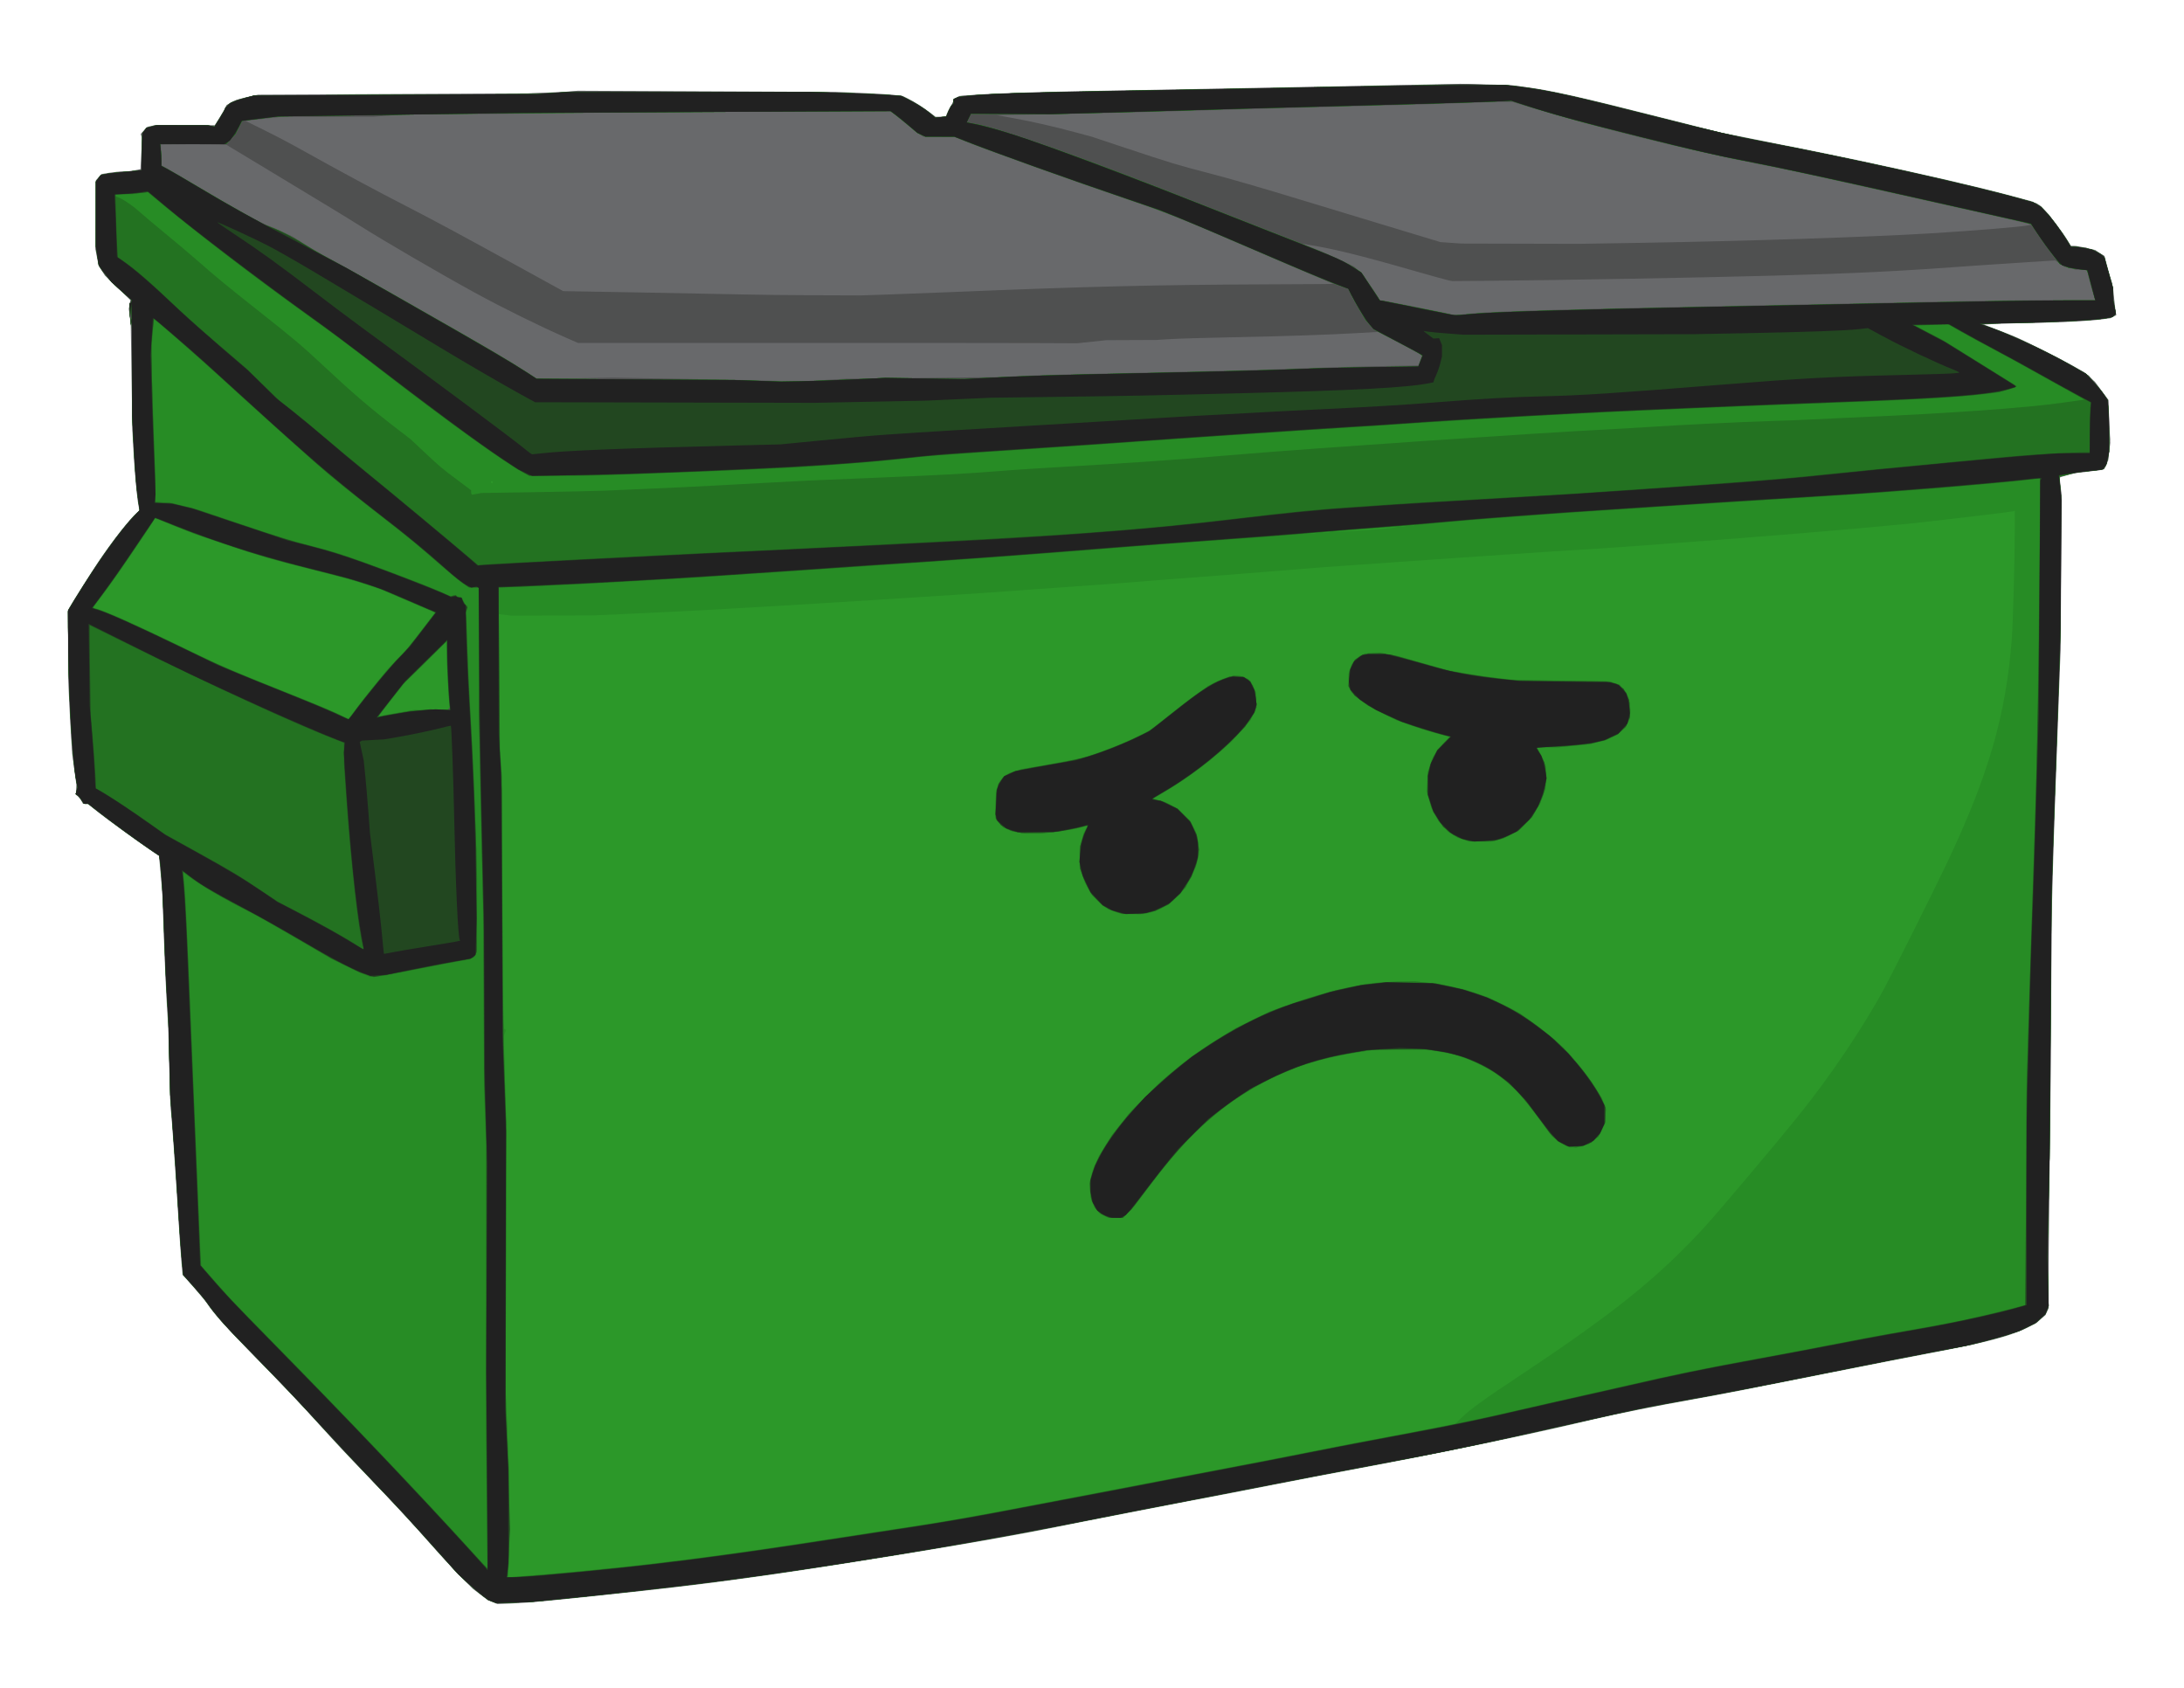 <?xml version="1.0" encoding="UTF-8" standalone="no"?>
<!-- Created with Inkscape (http://www.inkscape.org/) -->

<svg
   xmlns:dc="http://purl.org/dc/elements/1.1/"
   xmlns:cc="http://creativecommons.org/ns#"
   xmlns:rdf="http://www.w3.org/1999/02/22-rdf-syntax-ns#"
   xmlns:svg="http://www.w3.org/2000/svg"
   xmlns="http://www.w3.org/2000/svg"
   xmlns:sodipodi="http://sodipodi.sourceforge.net/DTD/sodipodi-0.dtd"
   xmlns:inkscape="http://www.inkscape.org/namespaces/inkscape"
   id="svg3039"
   version="1.1"
   inkscape:version="0.48.1 r9760"
   width="2200"
   height="1700"
   sodipodi:docname="Dumpy.png">
  <defs
     id="defs3043" />
  <sodipodi:namedview
     pagecolor="#ffffff"
     bordercolor="#666666"
     borderopacity="1"
     objecttolerance="10"
     gridtolerance="10"
     guidetolerance="10"
     inkscape:pageopacity="0"
     inkscape:pageshadow="2"
     inkscape:window-width="1198"
     inkscape:window-height="1547"
     id="namedview3041"
     showgrid="false"
     inkscape:zoom="0.41"
     inkscape:cx="1100"
     inkscape:cy="833.8375"
     inkscape:window-x="0"
     inkscape:window-y="38"
     inkscape:window-maximized="0"
     inkscape:current-layer="svg3039" />
  <g
     id="g3069"
     transform="translate(3.55,-10.377)">
    <path
       style="fill:#68696b"
       d="m 492.651,1624.039 -4.849,-1.914 -7.551,-5.784 -7.551,-5.784 -12.493,-12.529 c -6.871,-6.891 -20.019,-21.079 -29.218,-31.529 -17.693,-20.101 -38.8,-42.888 -63.427,-68.477 -24.838,-25.809 -29.359,-30.635 -50.606,-54.023 -20.518,-22.585 -32.088,-34.727 -71.948,-75.5 -21.881,-22.382 -32.741,-34.634 -39.446,-44.5 -2.056,-3.025 -8.564,-10.925 -14.462,-17.556 l -10.725,-12.056 -1.198,-13.536 c -0.659,-7.445 -2.102,-28.345 -3.207,-46.444 -2.704,-44.317 -6.831,-103.211 -7.491,-106.908 -0.295,-1.65 -0.98,-20.744 -1.524,-42.431 l -0.988,-39.431 -1.483,-24.069 C 163.668,1008.331 162.326,977.925 161.502,954 l -1.498,-43.5 -1.605,-19 c -0.883,-10.45 -1.671,-19.041 -1.752,-19.09 -11.203,-6.899 -53.153,-37.227 -66.488,-48.068 L 84.817,820 l -2.373,0 -2.373,0 -1.157,-2.25 c -0.637,-1.238 -2.229,-3.402 -3.54,-4.809 l -2.382,-2.559 0.188,-4.941 L 73.366,800.5 71.262,785 69.157,769.5 68.054,752 c -0.607,-9.625 -1.54,-27.175 -2.073,-39 L 65.011,691.5 65.006,658.184 65,624.869 66.147,622.684 C 68.294,618.593 87.284,588.537 95.01,577 109.151,555.883 127.204,532.849 134.588,526.5 l 2.326,-2 -0.958,-4.914 c -1.568,-8.049 -3.82,-32.673 -5.037,-55.086 l -1.14,-21 -0.824,-54 -0.824,-54 -0.976,-7 -0.976,-7 0.813,-4.425 0.813,-4.425 -12.81,-12.341 -12.81,-12.341 -3.212,-5.006 -3.212,-5.006 -1.584,-8.228 -1.584,-8.228 0.204,-32 c 0.112,-17.6 0.203,-33.23 0.202,-34.734 L 93,192.032 l 2.829,-3.166 2.829,-3.166 7.921,-1.297 c 4.357,-0.713 10.659,-1.321 14.005,-1.35 l 6.083,-0.053 5.667,-1.138 5.667,-1.138 0.076,-3.112 c 0.042,-1.712 0.416,-8.512 0.832,-15.112 l 0.756,-12 -0.721,-2.606 -0.721,-2.606 3.277,-3.577 3.277,-3.577 3.862,-0.816 L 152.5,136.5 l 30.152,0 30.152,0 5.098,-8.122 C 220.706,123.911 223,119.827 223,119.302 c 0,-1.339 3.932,-4.782 7.544,-6.605 3.106,-1.567 11.98,-4.073 20.956,-5.917 l 5,-1.027 146,-0.723 146,-0.723 15,-1.27 15,-1.27 130,0.6 130,0.6 25,1.01 c 13.75,0.556 28.85,1.462 33.556,2.013 l 8.556,1.003 4.292,2.074 c 6.393,3.089 16.858,9.641 23.271,14.571 l 5.674,4.362 5.101,0 5.101,0 1.037,-2.75 c 0.57,-1.512 2.235,-4.775 3.699,-7.25 2.585,-4.369 2.825,-4.911 3.09,-6.974 0.069,-0.536 1.423,-1.645 3.009,-2.466 l 2.884,-1.491 12.866,-1.009 c 20.757,-1.628 59.903,-2.943 121.366,-4.076 139.391,-2.57 217.798,-4.069 291.5,-5.572 l 79,-1.611 25.317,0.633 25.317,0.633 11.183,1.469 c 31.344,4.117 53.063,8.999 155.092,34.863 l 45.909,11.638 28.091,5.556 c 59.731,11.814 84.081,16.748 110.998,22.49 66.087,14.1 121.031,26.875 155.093,36.06 l 19,5.123 3.889,1.958 3.889,1.958 4.741,4.741 c 5.401,5.401 18.233,22.34 23.147,30.557 l 3.302,5.52 3.393,0 c 1.866,0 7.394,0.939 12.284,2.088 l 8.892,2.088 4.714,3.162 4.714,3.162 2.108,8 c 1.159,4.4 3.054,11.375 4.211,15.5 l 2.103,7.5 1.122,11 c 0.617,6.05 1.364,12.427 1.659,14.172 l 0.537,3.172 -2.909,1.504 -2.909,1.504 -7.943,1.056 c -13.284,1.766 -35.471,2.967 -65.943,3.569 -15.95,0.315 -34.569,0.835 -41.375,1.156 l -12.375,0.583 12.375,4.727 c 6.806,2.6 15.3,5.978 18.875,7.507 12.046,5.152 44.402,21.336 57.422,28.721 l 12.921,7.329 5.248,4.776 5.248,4.776 6.702,9.002 6.702,9.002 0.956,21.722 0.956,21.722 -1.029,8.747 -1.029,8.747 -1.975,4.466 -1.975,4.466 -2.323,0.528 c -1.278,0.291 -8.102,1.217 -15.165,2.059 l -12.842,1.531 -7.05,1.954 c -3.877,1.075 -7.205,2.108 -7.394,2.297 -0.189,0.189 0.156,4.362 0.766,9.274 l 1.109,8.931 -0.557,77.5 -0.558,77.5 -1.083,28.5 c -3.177,83.567 -6.135,169.897 -6.989,204 l -0.965,38.5 -0.588,104.5 c -0.323,57.475 -1.006,125.65 -1.516,151.5 -0.51,25.85 -0.942,67.182 -0.959,91.849 l -0.031,44.849 -1.63,3.434 -1.63,3.434 -4.62,3.964 -4.62,3.964 -6.5,3.422 c -17.739,9.338 -43.175,16.104 -102,27.128 -16.225,3.041 -59.65,11.561 -96.5,18.933 -79.763,15.958 -112.113,22.25 -139,27.039 -39.876,7.102 -77.646,14.678 -102,20.461 -64.21,15.245 -152.864,33.759 -235,49.075 -26.95,5.025 -66.775,12.666 -88.5,16.979 -21.725,4.313 -44.675,8.793 -51,9.955 -25.293,4.648 -140.532,27.069 -164.5,32.005 -31.34,6.454 -88.686,16.685 -146,26.047 -122.003,19.929 -192.348,29.916 -270.5,38.404 -92.13,10.007 -114.437,12.145 -135.5,12.991 l -13,0.522 -4.849,-1.914 z"
       id="path3083"
       inkscape:connector-curvature="0" />
    <path
       style="fill:#4f5050"
       d="m 493.942,1624.125 c -6.717,-2.231 -15.374,-8.758 -29.275,-22.072 l -9.976,-9.554 -23.188,-26 c -24.435,-27.398 -33.433,-37.072 -68.94,-74.114 C 350.498,1479.799 329.762,1457.575 316.483,1443 l -24.144,-26.5 -30.92,-31.528 c -38.59,-39.349 -50.158,-52.226 -57.84,-64.386 -1.012,-1.603 -5.72,-7.238 -10.46,-12.523 -4.741,-5.285 -9.441,-10.571 -10.444,-11.747 l -1.825,-2.139 -1.356,-13.839 c -0.746,-7.611 -1.857,-22.389 -2.47,-32.839 -1.926,-32.846 -6.012,-93.26 -7.575,-112 l -1.501,-18 -0.957,-38.5 -0.957,-38.5 -1.499,-24.018 c -0.825,-13.21 -1.947,-37.96 -2.494,-55 -1.386,-43.148 -1.96,-54.633 -3.647,-72.97 l -1.471,-15.988 -0.712,-0.629 c -0.392,-0.346 -4.959,-3.457 -10.149,-6.914 -14.207,-9.462 -43.643,-31.101 -56.666,-41.656 L 85.294,820 l -1.992,0 -1.992,0 -1.655,-1.829 C 78.745,817.165 78,815.867 78,815.286 l 0,-1.056 -2.6,-1.704 -2.6,-1.704 0.636,-4.238 0.636,-4.238 -1.516,-8.695 C 68.86,772.466 66.189,726.227 65.324,668.5 l -0.629,-42 2.215,-4.333 c 3.348,-6.549 24.896,-40.24 34.711,-54.27 11.702,-16.728 20.521,-27.977 28.644,-36.534 l 6.775,-7.137 -1.483,-9.363 c -1.815,-11.459 -3.121,-27.221 -4.752,-57.363 l -1.244,-23 -2.4e-4,-49.798 -2.5e-4,-49.798 -0.616,1.755 -0.616,1.755 -0.664,-4.847 C 127.299,330.902 127,325.829 127,322.295 l 0,-6.426 0.912,-1.704 0.912,-1.704 -7.021,-5.981 c -8.624,-7.346 -18.48,-17.698 -22.722,-23.863 l -3.179,-4.62 -1.604,-9.249 -1.604,-9.249 0.206,-33 0.206,-33 2.43,-3.53 2.43,-3.53 6.766,-1.227 c 3.722,-0.675 12.617,-1.71 19.767,-2.299 l 13,-1.072 0.663,-0.671 0.663,-0.671 0.433,-18.272 0.433,-18.272 2.338,-2.489 2.338,-2.489 4.065,-1.239 L 152.5,136.5 l 27,0 27,0 3,0.665 3,0.665 5,-8.148 c 2.75,-4.482 5.531,-9.37 6.18,-10.862 l 1.18,-2.714 5.064,-2.566 5.064,-2.566 8.256,-2.126 8.256,-2.126 131.5,-0.815 131.5,-0.815 30.5,-1.296 30.5,-1.296 123,0.248 123,0.248 30.5,1.031 c 16.775,0.567 35.47,1.462 41.544,1.988 l 11.044,0.957 6.354,3.078 c 7.936,3.844 14.96,8.317 22.058,14.044 l 5.5,4.438 5.618,-0.351 5.618,-0.351 1.331,-4.033 c 0.732,-2.218 2.184,-5.117 3.226,-6.442 1.042,-1.325 2.22,-3.634 2.617,-5.132 l 0.723,-2.723 3.622,-1.204 3.622,-1.204 14.311,-1.017 c 21.835,-1.552 67.347,-2.978 130.311,-4.083 119.1,-2.09 168.537,-3.003 216,-3.99 26.95,-0.56 71.725,-1.448 99.5,-1.972 l 50.5,-0.954 24,0.906 24,0.906 10.907,1.527 c 22.738,3.183 59.475,11.392 119.593,26.723 59.639,15.209 82.245,20.571 107.5,25.499 119.41,23.3 227.389,47.342 274.383,61.092 l 12.383,3.623 5.903,5.465 5.903,5.465 6.828,9.109 c 3.755,5.01 8.868,12.303 11.36,16.207 l 4.533,7.098 7.354,0.567 7.354,0.567 5,1.677 c 2.75,0.922 6.898,2.771 9.218,4.108 l 4.218,2.432 1.022,4.227 c 0.562,2.325 2.421,8.66 4.13,14.078 l 3.109,9.851 0.883,10.149 c 0.486,5.582 1.322,12.399 1.858,15.149 l 0.975,5 -1.987,1.686 -1.988,1.686 -5.219,1.036 c -12.73,2.526 -66.437,5.09 -106.669,5.092 l -20.45,10e-4 0.95,0.849 c 0.522,0.467 5.675,2.458 11.45,4.424 20.699,7.048 61.215,26.371 85,40.538 l 11.5,6.85 6.273,7.42 c 3.45,4.081 7.849,9.69 9.775,12.465 l 3.502,5.045 0.888,19.636 0.888,19.636 -0.799,9.323 -0.799,9.323 -1.262,4.212 -1.262,4.212 -2.102,1.891 -2.102,1.891 -11.5,1.149 -11.5,1.149 -9.826,2.246 -9.826,2.246 0.826,8 0.826,8 -0.131,70.5 -0.131,70.5 -1.635,48.5 c -0.899,26.675 -2.515,72.35 -3.592,101.5 -1.077,29.15 -2.404,68.525 -2.95,87.5 l -0.992,34.5 -0.582,102.5 c -0.32,56.375 -0.994,125.675 -1.498,154 -0.503,28.325 -0.932,73.902 -0.952,101.282 l -0.037,49.782 -1.389,3.324 -1.389,3.324 -4.298,4.13 -4.298,4.13 -7.564,3.923 -7.564,3.923 -10.5,3.653 c -5.775,2.009 -17.298,5.406 -25.606,7.549 l -15.106,3.896 -42.394,8.079 c -23.317,4.444 -69.169,13.441 -101.894,19.993 -79.863,15.991 -106.228,21.123 -133.5,25.986 -39.959,7.125 -63.975,11.931 -100,20.013 -19.25,4.318 -52.1,11.682 -73,16.364 -47.393,10.616 -99.034,21.094 -156,31.652 -24.2,4.485 -67.625,12.793 -96.5,18.461 -28.875,5.668 -67.125,13.095 -85,16.503 -42.75,8.152 -69.565,13.368 -121,23.54 -70.945,14.029 -124.832,23.407 -227.5,39.594 -100.097,15.781 -173.568,25.026 -294,36.992 l -20,1.987 -17.5,0.448 -17.5,0.448 -2.558,-0.85 z M 831.5,392.88 l 18,-1.041 77,-0.838 77,-0.838 19,-1.034 c 10.45,-0.569 40.6,-1.509 67,-2.09 136.88,-3.012 183.509,-4.217 219.5,-5.673 21.725,-0.879 56.758,-1.883 77.852,-2.232 l 38.352,-0.635 1.864,-4.915 1.864,-4.915 -1.58,-1.156 c -0.869,-0.636 -10.866,-6.034 -22.216,-11.997 L 1384.5,344.676 1364,345.858 c -30.406,1.754 -71.584,3.128 -126,4.206 -26.675,0.528 -54.8,1.356 -62.5,1.84 l -14,0.879 -25.278,0.109 -25.279,0.109 -14.722,1.556 -14.722,1.556 -41.5,-0.187 c -22.825,-0.103 -135.946,-0.169 -251.38,-0.146 L 578.74,355.819 566.62,350.5 C 539.156,338.447 502.411,320.302 474.361,304.941 439.76,285.994 383.534,253.252 359,237.764 345.607,229.309 319.542,213.468 257,175.777 l -32.5,-19.586 -7.5,-0.308 c -4.125,-0.17 -18.975,-0.213 -33,-0.098 l -25.5,0.211 0.313,10.451 0.313,10.451 6.687,3.711 c 3.678,2.041 17.037,9.868 29.687,17.392 38.357,22.817 65.691,38.002 72,40 2.2,0.697 8.5,3.416 14,6.042 l 10,4.776 12.865,8.077 c 7.076,4.442 19.451,11.535 27.5,15.761 15.447,8.111 129.008,72.632 162.135,92.119 10.725,6.309 24.997,15.056 31.715,19.438 l 12.215,7.967 37.785,-0.715 37.785,-0.715 71.5,1.237 c 39.325,0.68 80.95,1.583 92.5,2.006 l 21,0.769 7.5,-0.422 c 4.125,-0.232 15.6,-0.89 25.5,-1.463 z m 648,-66.801 c 26.649,-2.402 105.365,-4.631 286.5,-8.115 64.353,-1.238 125.894,-2.513 198.5,-4.113 29.7,-0.654 73.917,-1.226 98.261,-1.271 l 44.261,-0.081 -0.582,-1.5 c -1.145,-2.954 -5.231,-17.607 -6.482,-23.25 l -1.276,-5.75 -5.631,0 -5.631,0 -5.96,-1.535 -5.96,-1.535 -4.374,-3.116 -4.374,-3.116 -27.626,1.703 c -15.194,0.936 -36.176,2.335 -46.626,3.107 -81.075,5.993 -124.329,8.166 -208.5,10.474 -76.835,2.107 -220.889,4.7 -292.5,5.266 l -32,0.253 -3.978,-0.781 c -2.188,-0.429 -16.363,-4.34 -31.5,-8.691 -58.34,-16.767 -85.148,-23.357 -111.522,-27.414 l -4,-0.615 14,5.543 c 7.7,3.049 19.4,8.204 26,11.457 l 12,5.914 5.25,4.621 c 2.888,2.542 5.25,5.016 5.25,5.498 0,0.482 2.138,3.759 4.75,7.282 2.612,3.523 6.1,8.71 7.75,11.526 l 3,5.121 1.727,0.02 c 2.643,0.03 72.101,14.015 72.725,14.642 l 0.547,0.55 3.5,-0.551 c 1.925,-0.303 8.45,-0.997 14.5,-1.542 z M 128.683,319.812 128.158,318.5 l -0.079,1.917 -0.079,1.917 0.604,-0.604 0.604,-0.604 -0.525,-1.312 z M 890.5,307.018 c 14.85,-0.5 43.65,-1.6 64,-2.445 135.704,-5.633 207.446,-7.378 321.663,-7.824 35.015,-0.137 63.589,-0.325 63.497,-0.418 -0.091,-0.093 -9.84,-4.206 -21.663,-9.139 C 1306.174,282.258 1281.2,271.593 1262.5,263.492 1185.436,230.106 1171.958,224.717 1130,210.517 1075.287,192 986.649,160.193 965.238,151.395 L 956.977,148 941.738,147.996 926.5,147.992 l -3.471,-2.116 c -1.909,-1.164 -7.309,-5.34 -12,-9.281 -4.691,-3.941 -10.393,-8.612 -12.673,-10.38 L 894.212,123 776.356,123.029 658.5,123.059 575,124.199 c -45.925,0.627 -103.525,1.218 -128,1.314 l -44.5,0.173 -15,1.136 -15,1.136 -45.903,0.021 -45.903,0.021 -14.097,1.52 c -7.753,0.836 -16.062,1.772 -18.464,2.079 l -4.367,0.558 17.867,8.798 c 9.827,4.839 23.492,11.928 30.367,15.754 51.663,28.749 79.972,43.988 118.5,63.789 23.942,12.305 52.07,27.479 111.635,60.221 l 41.635,22.886 78.865,1.376 c 43.376,0.757 89.89,1.655 103.365,1.996 13.475,0.341 45.425,0.694 71,0.785 l 46.5,0.164 27,-0.909 z M 1648,254.983 c 104.925,-1.697 231.166,-5.806 292,-9.504 45.304,-2.754 91.475,-6.534 99.5,-8.145 l 3,-0.603 -2.185,-0.809 c -1.202,-0.445 -16.277,-3.961 -33.5,-7.814 -17.223,-3.853 -58.54,-13.12 -91.815,-20.594 -33.275,-7.474 -68.825,-15.39 -79,-17.592 -10.175,-2.202 -24.35,-5.288 -31.5,-6.859 -7.15,-1.571 -23.8,-4.958 -37,-7.528 -67.3,-13.102 -167.178,-37.886 -228.223,-56.632 L 1520.054,113 l -10.549,0 c -5.802,0 -21.676,0.446 -35.277,0.99 -25.515,1.022 -102.177,3.203 -175.728,4.998 -23.1,0.564 -56.4,1.489 -74,2.055 -55.557,1.788 -142.518,3.98 -183.997,4.64 l -39.996,0.636 17.837,3.276 c 19.79,3.635 40.5,8.393 63.156,14.51 l 15,4.05 34.475,11.487 c 43.59,14.524 51.971,17.063 82.025,24.845 23.061,5.971 52.265,14.429 98.5,28.528 11,3.354 46.1,14 78,23.658 l 58,17.56 10.5,0.724 10.5,0.724 59,0.148 59,0.148 61.5,-0.995 z"
       id="path3081"
       inkscape:connector-curvature="0" />
    <path
       style="fill:#2c9829"
       d="m 492.5,1623.487 -4,-1.51 -5.909,-4.435 c -3.25,-2.439 -10.07,-8.276 -15.155,-12.971 l -9.246,-8.536 -15.845,-17.719 c -34.028,-38.052 -43.02,-47.807 -69.886,-75.817 -15.299,-15.95 -39.323,-41.591 -53.387,-56.979 -14.065,-15.389 -35.907,-38.563 -48.539,-51.5 -42.63,-43.658 -45.349,-46.503 -52.832,-55.278 -4.107,-4.816 -9.201,-11.341 -11.32,-14.5 -3.236,-4.825 -9.882,-12.688 -23.055,-27.278 l -2.289,-2.535 -1.477,-15.965 c -0.812,-8.781 -2.185,-28.115 -3.051,-42.965 -1.772,-30.372 -4.786,-74.564 -7.025,-103 l -1.496,-19 -0.983,-39 -0.983,-39 -1.474,-23.5 c -0.811,-12.925 -1.936,-38.575 -2.502,-57 -1.271,-41.42 -2.744,-66.521 -4.647,-79.187 l -0.554,-3.687 -9.173,-6.214 C 134.948,857.292 109.652,838.854 96.5,828.612 l -11,-8.566 -2.237,-0.023 L 81.025,820 78.542,816.066 c -1.366,-2.164 -3.251,-4.364 -4.189,-4.889 l -1.706,-0.955 0.97,-3.361 0.97,-3.361 -1.238,-6.575 C 68.97,773.67 65.105,701.719 65.023,641.948 L 65,625.397 72.605,612.948 c 22.686,-37.132 45.014,-68.354 60.117,-84.063 l 4.437,-4.615 -1.563,-10.885 C 133.675,500.013 132.389,483.649 130.851,453 l -1.18,-23.5 -0.141,-50 c -0.078,-27.5 -0.31,-53.15 -0.516,-57 l -0.375,-7 L 128,323 l -0.64,7.5 -0.18,-7.191 L 127,316.118 128,315.5 c 0.55,-0.34 0.992,-1.154 0.982,-1.809 l -0.018,-1.191 -10.023,-8.939 -10.023,-8.939 -5.324,-6.561 c -2.928,-3.609 -5.875,-7.619 -6.548,-8.911 l -1.224,-2.35 -1.393,-9.15 L 93.036,258.5 93.018,225.885 93,193.27 l 2.186,-2.885 c 1.202,-1.587 2.292,-3.037 2.421,-3.222 0.669,-0.962 9.214,-2.351 19.893,-3.232 6.6,-0.545 14.137,-1.247 16.75,-1.561 l 4.75,-0.57 0.149,-10.649 c 0.082,-5.857 0.275,-14.209 0.43,-18.559 l 0.281,-7.91 2.017,-2.727 2.017,-2.727 5.303,-1.363 L 154.5,136.5 l 25.5,0.052 25.5,0.052 3.5,0.695 3.5,0.695 5.25,-8.369 c 2.888,-4.603 5.25,-8.793 5.25,-9.31 0,-0.517 1.238,-2.108 2.75,-3.535 l 2.75,-2.594 4,-1.658 c 2.2,-0.912 7.6,-2.609 12,-3.771 l 8,-2.113 142.5,-0.735 142.5,-0.735 15,-1.027 15,-1.027 122.136,-0.06 122.136,-0.06 32.864,1.014 c 18.075,0.558 38.892,1.472 46.26,2.033 l 13.396,1.018 6.877,3.451 c 8.677,4.355 17.028,9.664 22.905,14.563 l 4.574,3.813 5.544,-0.572 5.544,-0.572 2.2,-5.308 c 1.21,-2.919 2.844,-5.843 3.632,-6.496 L 957,114.755 l 0,-2.217 0,-2.217 2.503,-1.14 2.503,-1.14 8.747,-0.998 c 18.889,-2.155 58.78,-3.468 154.247,-5.076 67.73,-1.14 138.625,-2.467 239,-4.473 40.975,-0.819 91.245,-1.49 111.712,-1.491 L 1512.924,96 l 15.788,2.006 c 28.64,3.639 52.194,8.84 135.788,29.983 61.416,15.534 78.561,19.496 110.304,25.49 85.251,16.097 207.194,43.268 258.696,57.64 l 11,3.07 4.034,2.322 4.034,2.322 4.582,4.899 c 5.722,6.118 15.379,19.092 21.041,28.269 l 4.308,6.983 4,0.026 c 2.2,0.014 7.065,0.675 10.812,1.469 l 6.812,1.443 4.448,2.222 c 2.446,1.222 5.197,3.05 6.114,4.062 l 1.665,1.84 2.254,8.228 c 1.24,4.525 3.16,11.378 4.267,15.228 l 2.013,7 0.094,6 0.094,6 1.4,7 1.4,7 -1.871,1.607 -1.871,1.607 -5.816,1.127 c -11.282,2.187 -53.427,4.143 -117.316,5.445 l -10.5,0.214 11,3.889 c 21.781,7.701 56.197,23.861 82.137,38.566 l 14.137,8.014 6.915,7.405 c 3.803,4.073 8.683,9.972 10.844,13.109 l 3.929,5.705 0.698,7.656 c 0.384,4.211 0.73,15.786 0.769,25.722 l 0.071,18.066 -1.093,5.913 c -0.601,3.252 -1.748,7.18 -2.548,8.727 l -1.455,2.814 -2.202,0.862 c -1.211,0.474 -7.827,1.411 -14.702,2.083 l -12.5,1.221 -5.88,1.874 c -3.234,1.03 -6.775,1.874 -7.869,1.874 l -1.989,0 0.869,9.75 0.869,9.75 -0.166,64.5 -0.166,64.5 -1.611,50.5 c -0.886,27.775 -2.485,73.675 -3.553,102 -1.068,28.325 -2.41,67.25 -2.982,86.5 l -1.04,35 -0.998,132.5 -0.997,132.5 -1.091,49.5 -1.091,49.5 0.661,24.57 0.661,24.57 -1.675,4.188 -1.676,4.188 -5.054,4.544 -5.054,4.544 -8.085,3.911 -8.085,3.911 -10.706,3.505 c -5.888,1.928 -18.038,5.296 -27,7.486 l -16.294,3.981 -32.405,6.099 c -17.823,3.355 -57.198,11.076 -87.5,17.159 -30.302,6.082 -59.37,11.881 -64.595,12.886 -5.225,1.005 -20.075,3.916 -33,6.47 -21.39,4.226 -48.91,9.331 -86.5,16.044 -19.221,3.433 -35.438,6.891 -89.5,19.089 -96.481,21.768 -131.272,29.01 -206,42.881 -25.575,4.747 -70.125,13.264 -99,18.927 -28.875,5.663 -64.875,12.646 -80,15.518 -31.709,6.021 -78.394,15.121 -128.5,25.047 -97.011,19.218 -242.051,42.965 -344.57,56.417 -43.096,5.655 -128.916,15.227 -179.93,20.07 l -16.5,1.567 -16,0.464 -16,0.464 -4,-1.51 z M 450,724.441 l 0,-1.559 -1,0.618 c -0.55,0.34 -1,1.041 -1,1.559 0,0.518 0.45,0.941 1,0.941 l 1,0 0,-1.559 z m 406,-331.925 32.5,-1.549 39.5,0.623 39.5,0.623 21.5,-1.13 c 37.709,-1.983 70.689,-3.025 145,-4.582 100.891,-2.114 147.476,-3.339 176,-4.626 13.475,-0.608 44.913,-1.391 69.863,-1.74 l 45.363,-0.634 2.013,-5.401 2.013,-5.401 -2.329,-1.757 c -1.281,-0.966 -9.515,-5.511 -18.299,-10.099 -8.783,-4.589 -18.704,-9.775 -22.047,-11.525 l -6.078,-3.183 -4.121,-4.643 -4.121,-4.643 -6.038,-10.174 c -3.321,-5.596 -7.295,-12.757 -8.832,-15.913 l -2.794,-5.739 -3.547,-1.129 c -6.563,-2.089 -34.616,-13.704 -73.711,-30.519 -98.063,-42.179 -103.818,-44.511 -140.444,-56.924 -56.425,-19.122 -143.202,-50.169 -168.662,-60.344 L 957.96,148 943.23,147.978 928.5,147.956 l -4,-1.859 -4,-1.859 -8.5,-7.256 c -4.675,-3.991 -10.781,-8.949 -13.569,-11.017 l -5.069,-3.761 -188.931,0.958 C 600.519,123.689 487.375,124.56 453,125.098 c -34.375,0.538 -88.15,1.332 -119.5,1.764 l -57,0.785 -14,1.69 c -7.7,0.93 -15.855,1.928 -18.122,2.218 l -4.122,0.528 -3.378,6.659 -3.378,6.659 -4.641,5.049 -4.641,5.049 -33.225,0 -33.225,0 0.616,5.897 c 0.339,3.243 0.624,8.193 0.633,11 l 0.017,5.103 7.233,3.899 c 3.978,2.145 18.708,10.737 32.733,19.095 14.025,8.358 34.05,19.908 44.5,25.667 l 19,10.471 8.5,3.311 c 10.139,3.95 21.712,10.078 36,19.063 5.775,3.632 17.25,10.142 25.5,14.467 8.25,4.325 32.1,17.62 53,29.545 20.9,11.925 49.7,28.35 64,36.501 36.185,20.625 63.027,36.501 76.207,45.071 l 11.207,7.288 99.793,0.627 99.793,0.627 23.5,0.814 23.5,0.814 20,-0.348 c 11,-0.191 34.625,-1.044 52.5,-1.896 z m 618,-65.493 c 19.805,-2.239 93.641,-4.531 242,-7.512 41.525,-0.835 108.35,-2.19 148.5,-3.012 133.281,-2.729 179.697,-3.497 211.367,-3.498 l 31.367,-9.2e-4 -0.658,-2.25 c -0.362,-1.238 -2.19,-8.038 -4.061,-15.112 -1.872,-7.074 -3.54,-12.954 -3.708,-13.067 -0.168,-0.113 -4.355,-0.699 -9.305,-1.303 l -9,-1.097 -4.641,-2.004 -4.641,-2.004 -1.859,-2.62 c -1.022,-1.441 -4.167,-5.499 -6.989,-9.019 -2.822,-3.52 -8.447,-11.371 -12.5,-17.447 L 2042.5,236.03 2039,235.051 c -1.925,-0.539 -18.575,-4.346 -37,-8.461 -18.425,-4.115 -49.7,-11.131 -69.5,-15.59 -95.755,-21.567 -146.266,-32.49 -180.5,-39.032 -14.796,-2.828 -28.361,-5.735 -49.5,-10.608 -15.292,-3.525 -99.769,-24.705 -113.445,-28.443 -23.172,-6.333 -41.494,-11.729 -56.421,-16.618 l -13.866,-4.542 -11.634,0.639 c -14.148,0.777 -125.376,4.005 -208.634,6.054 -33.55,0.826 -66.175,1.743 -72.5,2.039 -6.325,0.296 -47.05,1.498 -90.5,2.671 l -79,2.133 -41.029,-0.191 -41.029,-0.191 -2.116,4.356 -2.116,4.356 8.645,1.638 c 27.878,5.284 109.415,34.335 227.145,80.931 16.775,6.639 41.75,16.461 55.5,21.826 74.134,28.924 87.323,34.537 99.185,42.211 l 6.905,4.467 9.45,14.153 9.45,14.153 3.505,0.567 c 1.928,0.312 7.555,1.421 12.505,2.466 4.95,1.045 19.532,3.934 32.404,6.42 12.872,2.486 23.634,4.751 23.917,5.033 0.762,0.762 5.655,0.612 15.18,-0.464 z M 128.232,334 l 0,-3.5 0.457,1.75 c 0.252,0.963 0.252,2.538 0,3.5 l -0.457,1.75 0,-3.5 z"
       id="path3079"
       inkscape:connector-curvature="0" />
    <path
       style="fill:#278c25"
       d="m 492.5,1623.487 -4,-1.51 -5.909,-4.435 c -3.25,-2.439 -10.07,-8.276 -15.155,-12.971 l -9.246,-8.536 -15.845,-17.719 c -34.028,-38.052 -43.02,-47.807 -69.886,-75.817 -15.299,-15.95 -39.323,-41.591 -53.387,-56.979 -14.065,-15.389 -35.907,-38.563 -48.539,-51.5 -42.63,-43.658 -45.349,-46.503 -52.832,-55.278 -4.107,-4.816 -9.201,-11.341 -11.32,-14.5 -3.236,-4.825 -9.882,-12.688 -23.055,-27.278 l -2.289,-2.535 -1.477,-15.965 c -0.812,-8.781 -2.185,-28.115 -3.051,-42.965 -1.772,-30.372 -4.786,-74.564 -7.025,-103 l -1.496,-19 -0.983,-39 -0.983,-39 -1.474,-23.5 c -0.811,-12.925 -1.936,-38.575 -2.502,-57 -1.271,-41.42 -2.744,-66.521 -4.647,-79.187 l -0.554,-3.687 -9.173,-6.214 C 134.948,857.292 109.652,838.854 96.5,828.612 l -11,-8.566 -2.237,-0.023 L 81.025,820 78.542,816.066 c -1.366,-2.164 -3.251,-4.364 -4.189,-4.889 l -1.706,-0.955 0.97,-3.361 0.97,-3.361 -1.238,-6.575 C 68.97,773.67 65.105,701.719 65.023,641.948 L 65,625.397 72.605,612.948 c 22.686,-37.132 45.014,-68.354 60.117,-84.063 l 4.437,-4.615 -1.563,-10.885 C 133.675,500.013 132.389,483.649 130.851,453 l -1.18,-23.5 -0.141,-50 c -0.078,-27.5 -0.31,-53.15 -0.516,-57 l -0.375,-7 L 128,323 l -0.64,7.5 -0.18,-7.191 L 127,316.118 128,315.5 c 0.55,-0.34 0.992,-1.154 0.982,-1.809 l -0.018,-1.191 -10.023,-8.939 -10.023,-8.939 -5.324,-6.561 c -2.928,-3.609 -5.875,-7.619 -6.548,-8.911 l -1.224,-2.35 -1.393,-9.15 L 93.036,258.5 93.018,225.885 93,193.27 l 2.186,-2.885 c 1.202,-1.587 2.292,-3.037 2.421,-3.222 0.669,-0.962 9.214,-2.351 19.893,-3.232 6.6,-0.545 14.137,-1.247 16.75,-1.561 l 4.75,-0.57 0.149,-10.649 c 0.082,-5.857 0.275,-14.209 0.43,-18.559 l 0.281,-7.91 2.017,-2.727 2.017,-2.727 5.303,-1.363 L 154.5,136.5 l 25.5,0.052 25.5,0.052 3.5,0.695 3.5,0.695 5.25,-8.369 c 2.888,-4.603 5.25,-8.793 5.25,-9.31 0,-0.517 1.238,-2.108 2.75,-3.535 l 2.75,-2.594 4,-1.658 c 2.2,-0.912 7.6,-2.609 12,-3.771 l 8,-2.113 142.5,-0.735 142.5,-0.735 15,-1.027 15,-1.027 122.136,-0.06 122.136,-0.06 32.864,1.014 c 18.075,0.558 38.892,1.472 46.26,2.033 l 13.396,1.018 6.877,3.451 c 8.677,4.355 17.028,9.664 22.905,14.563 l 4.574,3.813 5.544,-0.572 5.544,-0.572 2.2,-5.308 c 1.21,-2.919 2.844,-5.843 3.632,-6.496 L 957,114.755 l 0,-2.217 0,-2.217 2.503,-1.14 2.503,-1.14 8.747,-0.998 c 18.889,-2.155 58.78,-3.468 154.247,-5.076 67.73,-1.14 138.625,-2.467 239,-4.473 40.975,-0.819 91.245,-1.49 111.712,-1.491 L 1512.924,96 l 15.788,2.006 c 28.64,3.639 52.194,8.84 135.788,29.983 61.416,15.534 78.561,19.496 110.304,25.49 85.251,16.097 207.194,43.268 258.696,57.64 l 11,3.07 4.034,2.322 4.034,2.322 4.582,4.899 c 5.722,6.118 15.379,19.092 21.041,28.269 l 4.308,6.983 4,0.026 c 2.2,0.014 7.065,0.675 10.812,1.469 l 6.812,1.443 4.448,2.222 c 2.446,1.222 5.197,3.05 6.114,4.062 l 1.665,1.84 2.254,8.228 c 1.24,4.525 3.16,11.378 4.267,15.228 l 2.013,7 0.094,6 0.094,6 1.4,7 1.4,7 -1.871,1.607 -1.871,1.607 -5.816,1.127 c -11.282,2.187 -53.427,4.143 -117.316,5.445 l -10.5,0.214 11,3.889 c 21.781,7.701 56.197,23.861 82.137,38.566 l 14.137,8.014 6.915,7.405 c 3.803,4.073 8.683,9.972 10.844,13.109 l 3.929,5.705 0.698,7.656 c 0.384,4.211 0.72,15.981 0.748,26.156 l 0.05,18.5 -1.285,6.129 -1.285,6.129 -1.707,2.605 -1.707,2.605 -2.237,0.431 c -1.231,0.237 -7.187,0.923 -13.237,1.525 l -11,1.094 -8.849,2.241 -8.849,2.241 0.849,9.5 0.849,9.5 -0.166,64.5 -0.166,64.5 -1.611,50.5 c -0.886,27.775 -2.485,73.675 -3.553,102 -1.068,28.325 -2.41,67.25 -2.982,86.5 l -1.04,35 -0.998,132.5 -0.997,132.5 -1.091,49.5 -1.091,49.5 0.661,24.57 0.661,24.57 -1.675,4.188 -1.676,4.188 -5.054,4.544 -5.054,4.544 -8.085,3.911 -8.085,3.911 -10.706,3.505 c -5.888,1.928 -18.038,5.296 -27,7.486 l -16.294,3.981 -32.405,6.099 c -17.823,3.355 -57.198,11.076 -87.5,17.159 -30.302,6.082 -59.37,11.881 -64.595,12.886 -5.225,1.005 -20.075,3.916 -33,6.47 -21.39,4.226 -48.91,9.331 -86.5,16.044 -19.221,3.433 -35.438,6.891 -89.5,19.089 -96.481,21.768 -131.272,29.01 -206,42.881 -25.575,4.747 -70.125,13.264 -99,18.927 -28.875,5.663 -64.875,12.646 -80,15.518 -31.709,6.021 -78.394,15.121 -128.5,25.047 -97.011,19.218 -242.051,42.965 -344.57,56.417 -43.096,5.655 -128.916,15.227 -179.93,20.07 l -16.5,1.567 -16,0.464 -16,0.464 -4,-1.51 z m 42.5,-26.539 c 32.505,-2.523 82.089,-7.337 113.5,-11.019 68.027,-7.974 90.828,-11.163 206.5,-28.881 28.875,-4.423 60.15,-9.194 69.5,-10.603 21.434,-3.23 54.516,-9.071 88,-15.539 14.3,-2.762 44.9,-8.581 68,-12.93 23.1,-4.35 54.825,-10.401 70.5,-13.448 15.675,-3.047 54.375,-10.477 86,-16.511 31.625,-6.034 64.025,-12.342 72,-14.019 12.783,-2.688 61.223,-11.973 130.779,-25.07 l 22.279,-4.195 6.097,-5.966 c 8.87,-8.679 22.192,-18.321 59.844,-43.309 94.12,-62.465 137.642,-97.408 184.6,-148.212 13.6,-14.714 71.789,-83.653 96.011,-113.747 32.25,-40.07 66.017,-90.372 86.811,-129.322 10.175,-19.059 50.162,-99.07 62.2,-124.457 41.888,-88.338 59.509,-149.207 65.352,-225.755 1.212,-15.87 2.974,-79.642 3.004,-108.735 l 0.021,-20.269 -2.25,0.507 c -3.713,0.836 -83.704,10.287 -105.75,12.494 -50.619,5.067 -155.272,13.715 -242,19.997 -15.125,1.096 -36.5,2.66 -47.5,3.477 -11,0.817 -32.15,2.189 -47,3.049 -14.85,0.86 -42.525,2.664 -61.5,4.01 -18.975,1.345 -45.525,3.149 -59,4.009 -13.475,0.86 -39.35,2.652 -57.5,3.982 -18.15,1.33 -40.65,2.908 -50,3.506 -17.07,1.092 -27.121,1.87 -83.5,6.464 -16.775,1.367 -36.8,2.948 -44.5,3.512 -29.98,2.2 -80.805,6.115 -97,7.473 -9.35,0.784 -21.725,1.702 -27.5,2.041 -5.775,0.338 -34.35,2.371 -63.5,4.516 -29.15,2.146 -61.1,4.384 -71,4.973 -9.9,0.59 -27.675,1.736 -39.5,2.547 -11.825,0.811 -32.75,2.145 -46.5,2.965 -13.75,0.82 -35.575,2.175 -48.5,3.01 -22.565,1.459 -63.193,3.855 -118.5,6.99 -14.3,0.811 -46.925,2.432 -72.5,3.603 l -46.5,2.129 -41.5,0.142 -41.5,0.142 -6.402,-0.817 -6.402,-0.817 0.677,67.317 0.677,67.317 0.98,14.5 0.98,14.5 0.478,120.5 0.478,120.5 0.568,6.472 0.568,6.472 1.059,0.654 1.059,0.654 -1.268,3.506 -1.268,3.506 1.594,51.867 1.594,51.867 -0.569,125 -0.569,125 1.826,44.5 1.826,44.5 0.057,41 0.057,41 -0.775,9.813 -0.775,9.813 6.775,-0.565 c 3.726,-0.311 12.85,-1.036 20.275,-1.613 z m 573.204,-362.077 -4.296,-2.127 -2.336,-3.123 c -1.285,-1.717 -3.083,-4.599 -3.996,-6.405 l -1.66,-3.282 -1.15,-7.891 -1.15,-7.891 1.644,-7.576 1.644,-7.576 3.876,-8.251 c 2.132,-4.538 6.521,-12.519 9.755,-17.736 l 5.878,-9.485 10.039,-12.515 10.039,-12.515 14.571,-14.506 14.571,-14.506 14.434,-11.816 14.434,-11.816 13,-8.778 c 25.668,-17.331 48.63,-29.783 73.5,-39.856 11.612,-4.703 18.98,-7.16 47.325,-15.784 12.231,-3.721 35.205,-8.805 47.175,-10.44 l 8,-1.093 17.5,-0.592 17.5,-0.592 13.5,1.188 13.5,1.188 13.194,2.887 13.194,2.887 12.064,4.034 12.064,4.034 12.742,6.267 12.742,6.267 12.105,8.082 c 14.114,9.423 24.626,17.809 36.179,28.862 l 8.284,7.925 8.216,9.939 c 9.634,11.653 18.409,24.413 23.535,34.221 l 3.658,7 0.012,9 0.012,9 -2.601,5.546 -2.601,5.546 -3.217,3.664 -3.217,3.664 -5.426,2.655 -5.426,2.655 -6.506,0.522 -6.506,0.522 -6.339,-3.121 -6.339,-3.121 -4.911,-5.32 c -2.701,-2.926 -9.628,-11.775 -15.394,-19.664 l -10.484,-14.344 -9.328,-9.81 -9.328,-9.81 -7.456,-5.612 -7.456,-5.612 -8.272,-4.401 c -4.55,-2.42 -11.628,-5.784 -15.729,-7.476 l -7.457,-3.075 -9.503,-2.361 c -5.227,-1.299 -13.553,-2.966 -18.503,-3.705 l -9,-1.343 -25.5,0.073 -25.5,0.073 -14.5,2.239 c -27.638,4.268 -44.846,8.581 -67,16.791 l -9.5,3.521 -14.5,7.225 c -23.343,11.631 -39.602,22.312 -59.5,39.087 l -11,9.274 -10.543,10.858 c -13.043,13.433 -25.49,28.386 -43.502,52.261 -7.636,10.122 -16.008,20.584 -18.604,23.25 l -4.721,4.847 -7.815,-8e-4 -7.815,-8e-4 -4.296,-2.127 z m 13.689,-305.266 c -2.534,-0.729 -6.878,-2.561 -9.652,-4.071 l -5.045,-2.746 -5.19,-5.144 -5.19,-5.144 -3.851,-6.5 -3.851,-6.5 -2.558,-7.676 -2.558,-7.676 0,-9.864 0,-9.864 1.547,-5.96 c 0.851,-3.278 2.638,-8.349 3.971,-11.268 l 2.424,-5.308 -1.721,0.499 c -10.046,2.911 -18.299,4.438 -33.221,6.147 l -12.5,1.432 -8.5,0.002 -8.5,0.002 -6.644,-1.408 -6.644,-1.408 -3.856,-1.987 -3.856,-1.987 -3.5,-3.647 -3.5,-3.647 0.008,-14.191 0.008,-14.191 1.745,-5 1.745,-5 3.173,-3.384 3.173,-3.384 4.17,-1.845 c 5.64,-2.495 13.219,-4.163 37.978,-8.357 11.55,-1.957 25.725,-4.721 31.5,-6.142 l 10.5,-2.585 14,-5.047 c 7.7,-2.776 20.538,-8.042 28.53,-11.702 l 14.53,-6.656 4.522,-3.111 c 2.487,-1.711 10.349,-7.771 17.47,-13.465 18.801,-15.035 27.94,-21.884 37.612,-28.188 l 8.575,-5.59 7.761,-3.108 7.761,-3.108 5.361,-0.553 5.361,-0.553 4.526,1.728 4.526,1.728 2.394,3.161 2.394,3.161 1.693,5.862 1.693,5.862 -0.366,7.251 -0.366,7.251 -4.611,6.886 c -2.535,3.788 -8.01,10.712 -12.166,15.387 l -7.556,8.5 -9.618,8.458 c -17.499,15.387 -41.907,32.97 -60.837,43.824 l -8.581,4.92 6.194,1.722 6.194,1.722 5.998,3.177 5.998,3.177 6.528,6.5 6.528,6.5 2.695,5.075 2.695,5.075 1.533,5.885 1.533,5.885 0,5.741 0,5.741 -1.111,5.181 c -0.611,2.85 -2.379,8.256 -3.929,12.014 l -2.818,6.833 -4.401,6.785 -4.401,6.785 -4.627,4.744 -4.627,4.744 -6.071,3.924 -6.071,3.924 -6.223,2.216 -6.223,2.216 -13.5,0.332 -13.5,0.332 -4.607,-1.326 z m 348.905,-73.536 c -3.136,-1.003 -7.681,-2.983 -10.1,-4.4 l -4.398,-2.577 -5.482,-5.921 c -3.015,-3.257 -6.678,-7.961 -8.138,-10.454 l -2.656,-4.532 -3.012,-8.989 -3.012,-8.989 0,-8.943 0,-8.943 1.978,-7.734 1.978,-7.734 2.772,-5.146 2.772,-5.146 6.393,-6.803 c 3.516,-3.742 6.216,-6.952 6,-7.135 -0.216,-0.183 -4.218,-1.349 -8.893,-2.592 -38.87,-10.335 -70.359,-24.588 -84.83,-38.397 -2.382,-2.273 -4.969,-5.347 -5.75,-6.832 l -1.42,-2.7 0,-7.012 0,-7.012 1.998,-5.339 1.998,-5.339 3.355,-3.252 3.355,-3.252 4.806,-1.446 4.806,-1.446 6.434,0 6.434,0 9.977,2.033 c 5.487,1.118 18.383,4.461 28.657,7.428 31.276,9.032 48.101,12.478 75.68,15.5 5.5,0.603 11.8,1.349 14,1.659 2.2,0.31 26.05,0.891 53,1.292 l 49,0.729 4.486,1.719 4.486,1.719 2.856,2.711 c 1.571,1.491 3.679,4.311 4.685,6.266 l 1.829,3.554 1.162,6.406 1.161,6.406 -0.665,4.54 c -0.366,2.497 -1.458,6.34 -2.427,8.54 l -1.762,4 -4.447,4.079 -4.447,4.079 -5.663,2.679 -5.663,2.679 -8.365,1.987 -8.366,1.987 -14.929,1.503 -14.929,1.503 -11.333,0.002 -11.333,0.002 0.339,0.75 c 0.186,0.412 1.642,3.225 3.234,6.25 1.592,3.025 3.497,7.75 4.232,10.5 l 1.338,5 0.012,7.356 0.012,7.356 -1.577,6.087 c -3.167,12.221 -9.682,23.977 -18.313,33.045 l -4.61,4.843 -5.5,3.702 c -6.498,4.374 -11.495,6.644 -19,8.631 l -5.5,1.457 -11.5,-0.042 -11.5,-0.042 -5.702,-1.823 z M 351.554,728.75 c 2.058,-2.888 10.671,-13.897 19.14,-24.466 l 15.398,-19.216 11.204,-11.853 11.204,-11.853 12.844,-16.753 12.844,-16.753 -0.6,-0.6 c -0.33,-0.33 -4.535,-2.244 -9.344,-4.254 -4.81,-2.01 -16.62,-7.053 -26.245,-11.207 -27.453,-11.849 -39.494,-15.64 -90,-28.338 -34.348,-8.636 -60.47,-16.262 -88.812,-25.928 -20.615,-7.031 -48.915,-17.621 -58.563,-21.914 -3.231,-1.438 -6.381,-2.604 -7,-2.591 l -1.126,0.023 -12,18.187 c -14.721,22.31 -33.61,49.437 -42.218,60.631 -3.537,4.599 -6.649,8.931 -6.916,9.627 l -0.485,1.264 2.756,0.692 c 3.315,0.832 17.55,6.38 25.863,10.08 11.268,5.015 48.605,22.738 79,37.499 20.55,9.98 36.727,16.825 88.5,37.448 18.425,7.339 39.35,16.041 46.5,19.337 7.15,3.296 13.295,6.038 13.656,6.092 0.361,0.055 2.34,-2.263 4.398,-5.15 z m 44.946,-0.394 15,-2.689 19.299,-0.083 19.299,-0.083 -0.532,-2 c -0.712,-2.68 -2.383,-29.038 -3.158,-49.821 l -0.627,-16.821 -11.14,11.37 c -6.127,6.254 -15.105,15.097 -19.951,19.651 l -8.81,8.281 -11.246,14.17 c -6.185,7.793 -12.559,15.92 -14.164,18.058 l -2.918,3.889 1.974,-0.616 c 1.086,-0.339 8.724,-1.826 16.974,-3.305 z m 924.262,-181.043 c -0.956,-0.25 -2.756,-0.259 -4,-0.02 l -2.262,0.435 4,0.02 4,0.02 -1.738,-0.455 z m 13.488,-1.019 c -1.238,-0.238 -3.263,-0.238 -4.5,0 l -2.25,0.433 4.5,0 4.5,0 -2.25,-0.433 z m 36.75,-1.872 c 12.925,-0.862 25.75,-1.925 28.5,-2.362 l 5,-0.794 -3.098,-0.134 c -3.015,-0.13 -34.281,2.068 -53.402,3.754 l -9.5,0.838 4.5,0.133 c 2.475,0.073 15.075,-0.573 28,-1.435 z m 40.25,-4.128 c -1.238,-0.238 -3.263,-0.238 -4.5,0 l -2.25,0.433 4.5,0 4.5,0 -2.25,-0.433 z m 9,-0.957 -1.25,-0.504 -1.25,0.504 -1.25,0.504 2.5,0 2.5,0 -1.25,-0.504 z M 493,496 c 0,-0.55 -0.45,-1 -1,-1 -0.55,0 -1,0.45 -1,1 0,0.55 0.45,1 1,1 0.55,0 1,-0.45 1,-1 z m 363,-103.484 32.5,-1.549 39.5,0.623 39.5,0.623 21.5,-1.13 c 37.709,-1.983 70.689,-3.025 145,-4.582 100.891,-2.114 147.476,-3.339 176,-4.626 13.475,-0.608 44.913,-1.391 69.863,-1.74 l 45.363,-0.634 2.013,-5.401 2.013,-5.401 -2.329,-1.757 c -1.281,-0.966 -9.515,-5.511 -18.299,-10.099 -8.783,-4.589 -18.704,-9.775 -22.047,-11.525 l -6.078,-3.183 -4.121,-4.643 -4.121,-4.643 -6.038,-10.174 c -3.321,-5.596 -7.295,-12.757 -8.832,-15.913 l -2.794,-5.739 -3.547,-1.129 c -6.563,-2.089 -34.616,-13.704 -73.711,-30.519 -98.063,-42.179 -103.818,-44.511 -140.444,-56.924 -56.425,-19.122 -143.202,-50.169 -168.662,-60.344 L 957.96,148 943.23,147.978 928.5,147.956 l -4,-1.859 -4,-1.859 -8.5,-7.256 c -4.675,-3.991 -10.781,-8.949 -13.569,-11.017 l -5.069,-3.761 -188.931,0.958 C 600.519,123.689 487.375,124.56 453,125.098 c -34.375,0.538 -88.15,1.332 -119.5,1.764 l -57,0.785 -14,1.69 c -7.7,0.93 -15.855,1.928 -18.122,2.218 l -4.122,0.528 -3.378,6.659 -3.378,6.659 -4.641,5.049 -4.641,5.049 -33.225,0 -33.225,0 0.616,5.897 c 0.339,3.243 0.624,8.193 0.633,11 l 0.017,5.103 7.233,3.899 c 3.978,2.145 18.708,10.737 32.733,19.095 14.025,8.358 34.05,19.908 44.5,25.667 l 19,10.471 8.5,3.311 c 10.139,3.95 21.712,10.078 36,19.063 5.775,3.632 17.25,10.142 25.5,14.467 8.25,4.325 32.1,17.62 53,29.545 20.9,11.925 49.7,28.35 64,36.501 36.185,20.625 63.027,36.501 76.207,45.071 l 11.207,7.288 99.793,0.627 99.793,0.627 23.5,0.814 23.5,0.814 20,-0.348 c 11,-0.191 34.625,-1.044 52.5,-1.896 z m 618,-65.493 c 19.805,-2.239 93.641,-4.531 242,-7.512 41.525,-0.835 108.35,-2.19 148.5,-3.012 133.281,-2.729 179.697,-3.497 211.367,-3.498 l 31.367,-9.2e-4 -0.658,-2.25 c -0.362,-1.238 -2.19,-8.038 -4.061,-15.112 -1.872,-7.074 -3.54,-12.954 -3.708,-13.067 -0.168,-0.113 -4.355,-0.699 -9.305,-1.303 l -9,-1.097 -4.641,-2.004 -4.641,-2.004 -1.859,-2.62 c -1.022,-1.441 -4.167,-5.499 -6.989,-9.019 -2.822,-3.52 -8.447,-11.371 -12.5,-17.447 L 2042.5,236.03 2039,235.051 c -1.925,-0.539 -18.575,-4.346 -37,-8.461 -18.425,-4.115 -49.7,-11.131 -69.5,-15.59 -95.755,-21.567 -146.266,-32.49 -180.5,-39.032 -14.796,-2.828 -28.361,-5.735 -49.5,-10.608 -15.292,-3.525 -99.769,-24.705 -113.445,-28.443 -23.172,-6.333 -41.494,-11.729 -56.421,-16.618 l -13.866,-4.542 -11.634,0.639 c -14.148,0.777 -125.376,4.005 -208.634,6.054 -33.55,0.826 -66.175,1.743 -72.5,2.039 -6.325,0.296 -47.05,1.498 -90.5,2.671 l -79,2.133 -41.029,-0.191 -41.029,-0.191 -2.116,4.356 -2.116,4.356 8.645,1.638 c 27.878,5.284 109.415,34.335 227.145,80.931 16.775,6.639 41.75,16.461 55.5,21.826 74.134,28.924 87.323,34.537 99.185,42.211 l 6.905,4.467 9.45,14.153 9.45,14.153 3.505,0.567 c 1.928,0.312 7.555,1.421 12.505,2.466 4.95,1.045 19.532,3.934 32.404,6.42 12.872,2.486 23.634,4.751 23.917,5.033 0.762,0.762 5.655,0.612 15.18,-0.464 z M 128.232,334 l 0,-3.5 0.457,1.75 c 0.252,0.963 0.252,2.538 0,3.5 l -0.457,1.75 0,-3.5 z"
       id="path3077"
       inkscape:connector-curvature="0" />
    <path
       style="fill:#237221"
       d="m 492.5,1623.487 -4,-1.51 -5.909,-4.435 c -3.25,-2.439 -10.07,-8.276 -15.155,-12.971 l -9.246,-8.536 -15.845,-17.719 c -34.028,-38.052 -43.02,-47.807 -69.886,-75.817 -15.299,-15.95 -39.323,-41.591 -53.387,-56.979 -14.065,-15.389 -35.907,-38.563 -48.539,-51.5 -42.63,-43.658 -45.349,-46.503 -52.832,-55.278 -4.107,-4.816 -9.201,-11.341 -11.32,-14.5 -3.236,-4.825 -9.882,-12.688 -23.055,-27.278 l -2.289,-2.535 -1.477,-15.965 c -0.812,-8.781 -2.185,-28.115 -3.051,-42.965 -1.772,-30.372 -4.786,-74.564 -7.025,-103 l -1.496,-19 -0.983,-39 -0.983,-39 -1.474,-23.5 c -0.811,-12.925 -1.936,-38.575 -2.502,-57 -1.271,-41.42 -2.744,-66.521 -4.647,-79.187 l -0.554,-3.687 -9.173,-6.214 C 134.948,857.292 109.652,838.854 96.5,828.612 l -11,-8.566 -2.237,-0.023 L 81.025,820 78.542,816.066 c -1.366,-2.164 -3.251,-4.364 -4.189,-4.889 l -1.706,-0.955 0.97,-3.361 0.97,-3.361 -1.238,-6.575 C 68.97,773.67 65.105,701.719 65.023,641.948 L 65,625.397 72.605,612.948 c 22.686,-37.132 45.014,-68.354 60.117,-84.063 l 4.437,-4.615 -1.563,-10.885 C 133.675,500.013 132.389,483.649 130.851,453 l -1.18,-23.5 -0.141,-50 c -0.078,-27.5 -0.31,-53.15 -0.516,-57 l -0.375,-7 L 128,323 l -0.64,7.5 -0.18,-7.191 L 127,316.118 128,315.5 c 0.55,-0.34 0.992,-1.154 0.982,-1.809 l -0.018,-1.191 -10.023,-8.939 -10.023,-8.939 -5.324,-6.561 c -2.928,-3.609 -5.875,-7.619 -6.548,-8.911 l -1.224,-2.35 -1.393,-9.15 L 93.036,258.5 93.018,225.885 93,193.27 l 2.186,-2.885 c 1.202,-1.587 2.292,-3.037 2.421,-3.222 0.669,-0.962 9.214,-2.351 19.893,-3.232 6.6,-0.545 14.137,-1.247 16.75,-1.561 l 4.75,-0.57 0.149,-10.649 c 0.082,-5.857 0.275,-14.209 0.43,-18.559 l 0.281,-7.91 2.017,-2.727 2.017,-2.727 5.303,-1.363 L 154.5,136.5 l 25.5,0.052 25.5,0.052 3.5,0.695 3.5,0.695 5.25,-8.369 c 2.888,-4.603 5.25,-8.793 5.25,-9.31 0,-0.517 1.238,-2.108 2.75,-3.535 l 2.75,-2.594 4,-1.658 c 2.2,-0.912 7.6,-2.609 12,-3.771 l 8,-2.113 142.5,-0.735 142.5,-0.735 15,-1.027 15,-1.027 122.136,-0.06 122.136,-0.06 32.864,1.014 c 18.075,0.558 38.892,1.472 46.26,2.033 l 13.396,1.018 6.877,3.451 c 8.677,4.355 17.028,9.664 22.905,14.563 l 4.574,3.813 5.544,-0.572 5.544,-0.572 2.2,-5.308 c 1.21,-2.919 2.844,-5.843 3.632,-6.496 L 957,114.755 l 0,-2.217 0,-2.217 2.503,-1.14 2.503,-1.14 8.747,-0.998 c 18.889,-2.155 58.78,-3.468 154.247,-5.076 67.73,-1.14 138.625,-2.467 239,-4.473 40.975,-0.819 91.245,-1.49 111.712,-1.491 L 1512.924,96 l 15.788,2.006 c 28.64,3.639 52.194,8.84 135.788,29.983 61.416,15.534 78.561,19.496 110.304,25.49 85.251,16.097 207.194,43.268 258.696,57.64 l 11,3.07 4.034,2.322 4.034,2.322 4.582,4.899 c 5.722,6.118 15.379,19.092 21.041,28.269 l 4.308,6.983 4,0.026 c 2.2,0.014 7.065,0.675 10.812,1.469 l 6.812,1.443 4.448,2.222 c 2.446,1.222 5.197,3.05 6.114,4.062 l 1.665,1.84 2.254,8.228 c 1.24,4.525 3.16,11.378 4.267,15.228 l 2.013,7 0.094,6 0.094,6 1.4,7 1.4,7 -1.871,1.607 -1.871,1.607 -5.816,1.127 c -11.282,2.187 -53.427,4.143 -117.316,5.445 l -10.5,0.214 11,3.889 c 21.781,7.701 56.197,23.861 82.137,38.566 l 14.137,8.014 6.915,7.405 c 3.803,4.073 8.683,9.972 10.844,13.109 l 3.929,5.705 0.698,7.656 c 0.384,4.211 0.72,15.981 0.748,26.156 l 0.05,18.5 -1.285,6.129 -1.285,6.129 -1.707,2.605 -1.707,2.605 -2.237,0.431 c -1.231,0.237 -7.187,0.923 -13.237,1.525 l -11,1.094 -8.849,2.241 -8.849,2.241 0.849,9.5 0.849,9.5 -0.166,64.5 -0.166,64.5 -1.611,50.5 c -0.886,27.775 -2.485,73.675 -3.553,102 -1.068,28.325 -2.41,67.25 -2.982,86.5 l -1.04,35 -0.998,132.5 -0.997,132.5 -1.091,49.5 -1.091,49.5 0.661,24.57 0.661,24.57 -1.675,4.188 -1.676,4.188 -5.054,4.544 -5.054,4.544 -8.085,3.911 -8.085,3.911 -10.706,3.505 c -5.888,1.928 -18.038,5.296 -27,7.486 l -16.294,3.981 -32.405,6.099 c -17.823,3.355 -57.198,11.076 -87.5,17.159 -30.302,6.082 -59.37,11.881 -64.595,12.886 -5.225,1.005 -20.075,3.916 -33,6.47 -21.39,4.226 -48.91,9.331 -86.5,16.044 -19.221,3.433 -35.438,6.891 -89.5,19.089 -96.481,21.768 -131.272,29.01 -206,42.881 -25.575,4.747 -70.125,13.264 -99,18.927 -28.875,5.663 -64.875,12.646 -80,15.518 -31.709,6.021 -78.394,15.121 -128.5,25.047 -97.011,19.218 -242.051,42.965 -344.57,56.417 -43.096,5.655 -128.916,15.227 -179.93,20.07 l -16.5,1.567 -16,0.464 -16,0.464 -4,-1.51 z m 36.5,-26.001 c 21.598,-1.461 88.825,-7.92 120,-11.529 54.781,-6.341 113.031,-14.359 174,-23.95 20.625,-3.244 54.375,-8.42 75,-11.501 49.094,-7.334 71.098,-11.126 130,-22.407 17.325,-3.318 56.25,-10.748 86.5,-16.511 30.25,-5.763 63.325,-12.113 73.5,-14.111 10.175,-1.998 32.675,-6.301 50,-9.562 17.325,-3.261 49.5,-9.52 71.5,-13.909 22,-4.388 44.725,-8.847 50.5,-9.908 73.488,-13.5 124.551,-23.775 162,-32.596 10.725,-2.526 38.4,-8.818 61.5,-13.982 23.1,-5.164 48.75,-10.958 57,-12.876 37.352,-8.684 70.592,-15.63 106,-22.153 55.673,-10.255 78.899,-14.627 104,-19.576 13.75,-2.711 36.475,-6.968 50.5,-9.461 56.985,-10.126 65.231,-11.678 82.5,-15.525 9.9,-2.205 25.922,-6.093 35.604,-8.639 l 17.604,-4.629 0.59,-112.58 0.59,-112.58 1.556,-52 c 0.855,-28.6 2.455,-78.775 3.555,-111.5 1.1,-32.725 2.454,-73 3.009,-89.5 2.526,-75.079 4.31,-184.348 5.276,-323.147 l 0.217,-31.147 -3,0.403 c -28.081,3.771 -140.114,13.145 -201.5,16.86 -62.176,3.763 -156.115,9.721 -181.5,11.511 -15.4,1.086 -42.85,2.897 -61,4.024 -40.132,2.492 -132.919,9.465 -153.739,11.553 -8.332,0.836 -20.799,1.947 -27.705,2.47 -63.121,4.781 -100.549,7.751 -119.556,9.486 -8.8,0.803 -41.65,3.277 -73,5.498 -58.289,4.128 -65.397,4.667 -164,12.439 -56.962,4.49 -130.993,9.801 -188.5,13.524 -28.017,1.814 -88.943,5.917 -163,10.977 -26.067,1.781 -45.964,2.95 -120,7.051 -22.001,1.219 -85.645,3.984 -91.886,3.993 l -4.386,0.006 0.631,80.75 0.631,80.75 0.996,14.5 0.996,14.5 0.469,106.5 c 0.513,116.558 1.003,151.027 3.014,212 l 1.336,40.5 -0.533,129 -0.533,129 1.819,44.5 1.819,44.5 0.065,39 0.065,39 -0.773,11.332 -0.773,11.332 6.273,-0.551 c 3.45,-0.303 10.098,-0.81 14.773,-1.126 z m 580.5,-362.357 -4,-1.827 -3.249,-3.34 -3.249,-3.34 -1.924,-5.143 -1.924,-5.143 -0.687,-6.968 -0.687,-6.968 1.651,-6.451 c 0.908,-3.548 3.117,-9.826 4.91,-13.951 l 3.259,-7.5 6.45,-10.335 6.45,-10.335 8.422,-10.665 8.422,-10.665 13.578,-13.857 c 27.192,-27.75 49.479,-45.513 81.247,-64.754 l 13.331,-8.074 17,-8.303 17,-8.304 12.5,-4.515 c 50.546,-18.256 85.206,-25.567 121.644,-25.66 l 13.144,-0.034 10.356,1.026 c 20.199,2.001 44.137,7.75 60.745,14.588 4.736,1.95 14.278,6.481 21.204,10.069 l 12.594,6.524 12.071,8.647 c 6.639,4.756 16.452,12.472 21.808,17.146 l 9.736,8.5 8.113,9.08 c 10.354,11.589 18.001,21.619 24.976,32.764 l 5.536,8.844 2.135,5.656 2.135,5.656 -0.439,7.105 -0.439,7.105 -3.409,6.864 -3.409,6.864 -4.937,3.721 -4.937,3.721 -6.282,1.7 -6.282,1.7 -4.548,-0.623 -4.548,-0.623 -3.233,-1.641 c -1.778,-0.903 -5.167,-3.208 -7.53,-5.122 l -4.297,-3.481 -11.264,-15.144 c -6.195,-8.329 -14.06,-18.519 -17.479,-22.644 l -6.216,-7.5 -7.723,-6.846 c -14.069,-12.47 -29.179,-21.173 -47.791,-27.524 l -9.068,-3.094 -12.432,-2.221 -12.432,-2.221 -27,0.01 -27,0.01 -15,2.257 c -18.454,2.777 -34.257,6.232 -49.14,10.744 l -11.341,3.438 -13.774,5.75 -13.774,5.75 -11.97,6.478 c -23.765,12.861 -44.399,28.103 -64.842,47.899 -15.61,15.116 -28.437,30.023 -46.961,54.579 l -15.088,20 -5.964,6.25 -5.964,6.25 -7.091,-0.022 -7.091,-0.022 -4,-1.827 z m 10.356,-306.445 -6.644,-2.265 -4.171,-2.891 c -2.294,-1.59 -6.42,-5.351 -9.169,-8.358 l -4.997,-5.468 -3.322,-6.601 c -1.827,-3.631 -4.274,-9.686 -5.438,-13.456 l -2.115,-6.855 0,-8.735 0,-8.735 1.938,-7.579 1.938,-7.579 2.127,-4.169 2.127,-4.169 -1.815,0.535 c -9.478,2.796 -17.688,4.307 -33.586,6.181 l -12.229,1.442 -7.5,10e-4 -7.5,10e-4 -6.434,-1.044 -6.434,-1.044 -4.807,-2.068 -4.807,-2.068 -3.483,-3.855 -3.483,-3.855 -0.647,-2.577 -0.647,-2.577 0.521,-11.698 0.521,-11.698 1.111,-3.618 c 0.611,-1.99 2.129,-5.129 3.374,-6.976 l 2.263,-3.359 3.279,-2.21 3.279,-2.21 6.197,-2.037 6.197,-2.037 21,-3.571 c 11.55,-1.964 26.094,-4.706 32.32,-6.092 l 11.319,-2.521 11.181,-3.786 c 15.489,-5.245 32.178,-12.222 44.643,-18.663 l 10.537,-5.445 17.5,-14.04 c 9.625,-7.722 22.45,-17.562 28.5,-21.867 l 11,-7.828 7.06,-3.537 c 3.883,-1.945 9.686,-4.3 12.896,-5.233 l 5.836,-1.696 4.729,0.454 4.729,0.454 3.577,2.211 3.577,2.211 2.72,5.56 2.72,5.56 0.458,7.905 0.458,7.905 -3.1,6.297 -3.1,6.297 -6.383,7.437 c -18.763,21.862 -47.391,45.117 -78.629,63.872 l -13.225,7.94 4.339,1.109 c 6.391,1.634 9.716,2.973 15.804,6.364 l 5.465,3.044 6.171,6.171 6.17,6.171 3.01,6.383 3.01,6.383 1.105,5.299 c 0.608,2.915 1.105,7.658 1.105,10.54 l 0,5.241 -1.503,5.96 -1.503,5.96 -5.156,10.49 -5.156,10.49 -8.591,8.535 -8.591,8.535 -6.5,3.148 -6.5,3.148 -6.144,1.577 -6.144,1.577 -10.856,-0.026 -10.856,-0.026 -6.644,-2.265 z m 350.906,-72.626 -5.738,-1.834 -5,-3.208 -5,-3.208 -4.82,-5.274 -4.821,-5.274 -3.639,-6.924 -3.639,-6.924 -2.183,-7.955 -2.183,-7.955 0.534,-10 0.534,-10 2.722,-7.5 2.722,-7.5 3.318,-5 c 1.825,-2.75 5.584,-7.224 8.354,-9.943 l 5.036,-4.943 -14.23,-3.893 c -7.827,-2.141 -19.855,-5.905 -26.73,-8.364 l -12.5,-4.471 -12,-5.855 c -13.86,-6.762 -22.59,-12.228 -29.072,-18.204 l -4.581,-4.223 -1.423,-2.752 -1.423,-2.752 0,-6.391 0,-6.391 1.38,-4.587 1.38,-4.587 2.185,-3.069 2.185,-3.069 4.568,-2.677 4.568,-2.677 7.617,-0.438 7.617,-0.438 8.91,1.673 8.91,1.673 25.698,7.362 25.698,7.362 18.712,3.113 c 10.291,1.712 24.867,3.821 32.391,4.685 l 13.68,1.572 48.5,0.725 48.5,0.725 5.19,1.687 5.19,1.687 3.526,4.12 3.526,4.12 1.705,5.109 1.705,5.109 0.056,7.5 0.056,7.5 -2.286,4.686 -2.286,4.686 -4.068,3.675 -4.068,3.675 -6.123,2.865 -6.123,2.865 -7.622,1.949 -7.622,1.949 -15.805,1.574 -15.805,1.574 -11.3,0 -11.3,0 2.946,4.645 c 1.62,2.555 3.748,6.942 4.728,9.75 l 1.782,5.105 -0.083,11 -0.083,11 -2.68,7.464 -2.68,7.464 -4.157,7.036 -4.157,7.036 -7.079,7.088 -7.08,7.088 -7.5,3.647 -7.5,3.647 -5.96,1.515 -5.96,1.515 -11.04,-0.054 -11.04,-0.054 -5.738,-1.834 z M 486.771,1525.5 l -0.729,-64 0.011,-149.513 0.011,-149.513 -1.05,-28.987 -1.05,-28.987 -0.43,-96.465 C 483.298,954.979 482.848,907.054 482.534,901.535 482.22,896.016 481.255,855.275 480.39,811 l -1.572,-80.5 -0.159,-64.247 -0.159,-64.247 -5.072,-0.003 -5.072,-0.003 -6.09,-4.25 C 458.916,595.413 447.922,586.3 437.835,577.5 412.691,555.565 409.762,553.131 391.5,538.998 c -39.798,-30.8 -58.524,-45.935 -78.486,-63.431 -17.708,-15.521 -68.317,-61.051 -89.93,-80.904 -26.874,-24.687 -70.921,-63.21 -71.493,-62.528 -0.168,0.201 -0.878,7.938 -1.578,17.193 l -1.272,16.827 0.684,23.673 c 0.376,13.02 1.331,40.098 2.122,60.173 0.791,20.075 1.442,43.071 1.446,51.102 l 0.007,14.602 8.471,0.651 8.471,0.651 13.279,3.426 13.279,3.426 38.5,13.043 c 42.913,14.538 51.381,17.154 76.248,23.559 9.489,2.444 21.977,5.981 27.752,7.86 25.514,8.3 81.883,29.487 100.648,37.83 l 11.277,5.014 1.094,-0.676 1.094,-0.676 4.409,1.302 4.409,1.302 1.239,3.042 c 0.681,1.673 1.884,3.531 2.673,4.129 l 1.434,1.087 -0.525,3.413 -0.525,3.413 0.879,30 c 0.483,16.5 1.778,45.075 2.876,63.5 2.65,44.452 4.757,92.376 6.022,137 l 1.035,36.5 -0.007,35.849 -0.007,35.849 -0.989,3.671 -0.989,3.671 -2.773,1.569 -2.773,1.569 -10.5,1.799 c -5.775,0.989 -25.125,4.7 -43,8.246 l -32.5,6.448 -7.013,0.541 -7.013,0.541 -6.987,-2.771 c -3.843,-1.524 -12.835,-5.69 -19.983,-9.257 l -12.997,-6.486 -35.503,-20.736 c -19.527,-11.405 -40.22,-23.102 -45.985,-25.995 -26.71,-13.402 -52.29,-28.523 -63.929,-37.792 l -3.411,-2.716 0.647,5 c 1.99,15.371 3.061,38.204 11.158,238 3.009,74.25 5.753,139.217 6.096,144.372 l 0.625,9.372 14.148,16.127 14.148,16.127 43.086,44.002 c 84.294,86.085 149.846,155.025 202.8,213.285 7.638,8.403 13.938,15.151 14,14.997 0.063,-0.154 -0.214,-29.08 -0.615,-64.28 z M 354.067,726 c 14.625,-19.806 33.957,-43.059 45.726,-55 l 7.392,-7.5 12.658,-16.431 c 6.962,-9.037 13.206,-17.193 13.877,-18.125 l 1.219,-1.693 -9.719,-4.057 c -5.345,-2.232 -17.522,-7.456 -27.059,-11.609 l -17.34,-7.551 -12.016,-4.017 C 354.986,595.395 337.674,590.653 303,581.988 270.472,573.86 260.162,570.819 223.5,558.537 l -31,-10.385 -20,-8.037 -20,-8.037 -0.298,0.854 C 151.31,535.492 112.038,592.801 102.133,606 95.735,614.525 90.35,621.837 90.167,622.25 l -0.333,0.75 1.127,0 c 5.155,0 43.568,17.148 99.04,44.212 26.715,13.034 42.993,20.033 91.216,39.217 35.177,13.994 51.297,20.767 60.284,25.328 3.3,1.675 6.065,2.977 6.145,2.894 0.08,-0.083 2.97,-3.976 6.422,-8.651 z m 43.433,2.344 16,-2.776 18.299,-0.034 18.299,-0.034 -0.536,-2 c -0.719,-2.68 -2.385,-30.089 -3.07,-50.5 l -0.554,-16.5 -21.278,21 -21.278,21 -12.691,16.224 C 383.711,723.648 378,731.216 378,731.542 l 0,0.593 1.75,-0.507 c 0.963,-0.279 8.95,-1.756 17.75,-3.283 z M 537,506.046 c 30.525,-0.487 61.35,-1.154 68.5,-1.484 7.15,-0.329 28.75,-1.269 48,-2.089 19.25,-0.82 47.15,-2.158 62,-2.973 14.85,-0.816 39.825,-2.163 55.5,-2.995 15.675,-0.832 33,-1.751 38.5,-2.044 5.5,-0.293 37.9,-1.651 72,-3.018 57.609,-2.31 92.014,-4.167 119,-6.424 15.534,-1.299 53.311,-3.748 85,-5.511 14.85,-0.826 43.392,-2.621 63.427,-3.989 35.241,-2.406 46.896,-3.309 97.073,-7.52 75.35,-6.325 301.688,-21.731 367,-24.981 11.825,-0.588 31.4,-1.728 43.5,-2.533 30.547,-2.032 95.719,-5.228 121.5,-5.959 11.825,-0.335 29.825,-1.031 40,-1.547 10.175,-0.516 34.25,-1.623 53.5,-2.461 90.835,-3.953 166.708,-9.399 202.723,-14.553 11.398,-1.631 21.073,-2.984 21.5,-3.006 0.427,-0.022 -0.573,-0.751 -2.223,-1.621 -5.517,-2.907 -49.874,-27.562 -60,-33.35 -5.5,-3.144 -19,-10.459 -30,-16.255 -11,-5.796 -25.625,-13.756 -32.5,-17.687 l -12.5,-7.148 -16.355,0.8 -16.355,0.8 13.355,6.889 13.355,6.889 37.856,23.527 37.856,23.527 -2.615,1.37 c -1.438,0.753 -6.098,2.232 -10.357,3.286 l -7.742,1.916 -12.5,1.517 c -23.846,2.894 -71.188,5.68 -137,8.063 -51.077,1.849 -80.26,3.005 -139.5,5.526 -25.3,1.077 -57.25,2.434 -71,3.016 -60.232,2.549 -160.588,8.223 -238,13.455 -19.8,1.338 -44.325,2.915 -54.5,3.504 -10.175,0.589 -34.925,2.177 -55,3.529 -20.075,1.352 -60.125,4.047 -89,5.989 -28.875,1.943 -61.275,4.198 -72,5.012 -10.725,0.814 -29.85,2.164 -42.5,3 -12.65,0.836 -32.675,2.182 -44.5,2.992 -11.825,0.81 -28.25,1.92 -36.5,2.467 -86.321,5.727 -76.364,4.961 -104,7.994 -30.209,3.316 -92.338,8.217 -120.5,9.507 -6.875,0.315 -26,1.229 -42.5,2.032 -16.5,0.803 -49.35,2.15 -73,2.992 -23.65,0.843 -54.188,1.975 -67.863,2.516 C 593.963,489.557 570.964,490 556.528,490 l -26.246,0 -5.891,-3.126 C 504.602,476.375 451.602,438.2 376,379.99 344.925,356.064 330.091,345.006 301.5,324.454 247.355,285.532 189.914,241.349 149.696,207.687 l -4.556,-3.813 -7.643,1.063 -7.643,1.063 -8.428,0 -8.428,0 0,1.051 0,1.051 3.694,1.543 c 5.217,2.18 14.182,8.434 20.993,14.644 3.197,2.915 14.554,12.48 25.238,21.255 10.684,8.775 25.084,20.914 32,26.976 19.907,17.447 30.86,26.472 60.654,49.98 36.316,28.653 45.096,36.078 67.921,57.435 29.057,27.189 46.793,42.314 74.856,63.84 l 11.856,9.094 12.803,12.068 c 15.877,14.966 18.296,17.006 34.736,29.291 l 13.25,9.902 0,1.768 c 0,0.973 0.228,1.996 0.507,2.275 l 0.507,0.507 4.743,-0.875 4.743,-0.875 55.5,-0.885 z m 319,-113.531 32.5,-1.549 39.5,0.623 39.5,0.623 21.5,-1.13 c 37.709,-1.983 70.689,-3.025 145,-4.582 100.891,-2.114 147.476,-3.339 176,-4.626 13.475,-0.608 44.913,-1.391 69.863,-1.74 l 45.363,-0.634 2.013,-5.401 2.013,-5.401 -2.329,-1.757 c -1.281,-0.966 -9.515,-5.511 -18.299,-10.099 -8.783,-4.589 -18.704,-9.775 -22.047,-11.525 l -6.078,-3.183 -4.121,-4.643 -4.121,-4.643 -6.038,-10.174 c -3.321,-5.596 -7.295,-12.757 -8.832,-15.913 l -2.794,-5.739 -3.547,-1.129 c -6.563,-2.089 -34.616,-13.704 -73.711,-30.519 -98.063,-42.179 -103.818,-44.511 -140.444,-56.924 -56.425,-19.122 -143.202,-50.169 -168.662,-60.344 L 957.96,148 943.23,147.978 928.5,147.956 l -4,-1.859 -4,-1.859 -8.5,-7.256 c -4.675,-3.991 -10.781,-8.949 -13.569,-11.017 l -5.069,-3.761 -188.931,0.958 C 600.519,123.689 487.375,124.56 453,125.098 c -34.375,0.538 -88.15,1.332 -119.5,1.764 l -57,0.785 -14,1.69 c -7.7,0.93 -15.855,1.928 -18.122,2.218 l -4.122,0.528 -3.378,6.659 -3.378,6.659 -4.641,5.049 -4.641,5.049 -33.225,0 -33.225,0 0.616,5.897 c 0.339,3.243 0.624,8.193 0.633,11 l 0.017,5.103 7.233,3.899 c 3.978,2.145 18.708,10.737 32.733,19.095 14.025,8.358 34.05,19.908 44.5,25.667 l 19,10.471 8.5,3.311 c 10.139,3.95 21.712,10.078 36,19.063 5.775,3.632 17.25,10.142 25.5,14.467 8.25,4.325 32.1,17.62 53,29.545 20.9,11.925 49.7,28.35 64,36.501 36.185,20.625 63.027,36.501 76.207,45.071 l 11.207,7.288 99.793,0.627 99.793,0.627 23.5,0.814 23.5,0.814 20,-0.348 c 11,-0.191 34.625,-1.044 52.5,-1.896 z m 618,-65.493 c 19.805,-2.239 93.641,-4.531 242,-7.512 41.525,-0.835 108.35,-2.19 148.5,-3.012 133.281,-2.729 179.697,-3.497 211.367,-3.498 l 31.367,-9.2e-4 -0.658,-2.25 c -0.362,-1.238 -2.19,-8.038 -4.061,-15.112 -1.872,-7.074 -3.54,-12.954 -3.708,-13.067 -0.168,-0.113 -4.355,-0.699 -9.305,-1.303 l -9,-1.097 -4.641,-2.004 -4.641,-2.004 -1.859,-2.62 c -1.022,-1.441 -4.167,-5.499 -6.989,-9.019 -2.822,-3.52 -8.447,-11.371 -12.5,-17.447 L 2042.5,236.03 2039,235.051 c -1.925,-0.539 -18.575,-4.346 -37,-8.461 -18.425,-4.115 -49.7,-11.131 -69.5,-15.59 -95.755,-21.567 -146.266,-32.49 -180.5,-39.032 -14.796,-2.828 -28.361,-5.735 -49.5,-10.608 -15.292,-3.525 -99.769,-24.705 -113.445,-28.443 -23.172,-6.333 -41.494,-11.729 -56.421,-16.618 l -13.866,-4.542 -11.634,0.639 c -14.148,0.777 -125.376,4.005 -208.634,6.054 -33.55,0.826 -66.175,1.743 -72.5,2.039 -6.325,0.296 -47.05,1.498 -90.5,2.671 l -79,2.133 -41.029,-0.191 -41.029,-0.191 -2.116,4.356 -2.116,4.356 8.645,1.638 c 27.878,5.284 109.415,34.335 227.145,80.931 16.775,6.639 41.75,16.461 55.5,21.826 74.134,28.924 87.323,34.537 99.185,42.211 l 6.905,4.467 9.45,14.153 9.45,14.153 3.505,0.567 c 1.928,0.312 7.555,1.421 12.505,2.466 4.95,1.045 19.532,3.934 32.404,6.42 12.872,2.486 23.634,4.751 23.917,5.033 0.762,0.762 5.655,0.612 15.18,-0.464 z M 128.232,334 l 0,-3.5 0.457,1.75 c 0.252,0.963 0.252,2.538 0,3.5 l -0.457,1.75 0,-3.5 z"
       id="path3075"
       inkscape:connector-curvature="0" />
    <path
       style="fill:#224720"
       d="m 492.5,1623.487 -4,-1.51 -5.909,-4.435 c -3.25,-2.439 -10.07,-8.276 -15.155,-12.971 l -9.246,-8.536 -15.845,-17.719 c -34.028,-38.052 -43.02,-47.807 -69.886,-75.817 -15.299,-15.95 -39.323,-41.591 -53.387,-56.979 -14.065,-15.389 -35.907,-38.563 -48.539,-51.5 -42.63,-43.658 -45.349,-46.503 -52.832,-55.278 -4.107,-4.816 -9.201,-11.341 -11.32,-14.5 -3.236,-4.825 -9.882,-12.688 -23.055,-27.278 l -2.289,-2.535 -1.477,-15.965 c -0.812,-8.781 -2.185,-28.115 -3.051,-42.965 -1.772,-30.372 -4.786,-74.564 -7.025,-103 l -1.496,-19 -0.983,-39 -0.983,-39 -1.474,-23.5 c -0.811,-12.925 -1.936,-38.575 -2.502,-57 -1.271,-41.42 -2.744,-66.521 -4.647,-79.187 l -0.554,-3.687 -9.173,-6.214 C 134.948,857.292 109.652,838.854 96.5,828.612 l -11,-8.566 -2.237,-0.023 L 81.025,820 78.542,816.066 c -1.366,-2.164 -3.251,-4.364 -4.189,-4.889 l -1.706,-0.955 0.97,-3.361 0.97,-3.361 -1.238,-6.575 C 68.97,773.67 65.105,701.719 65.023,641.948 L 65,625.397 72.605,612.948 c 22.686,-37.132 45.014,-68.354 60.117,-84.063 l 4.437,-4.615 -1.563,-10.885 C 133.675,500.013 132.389,483.649 130.851,453 l -1.18,-23.5 -0.141,-50 c -0.078,-27.5 -0.31,-53.15 -0.516,-57 l -0.375,-7 L 128,323 l -0.64,7.5 -0.18,-7.191 L 127,316.118 128,315.5 c 0.55,-0.34 0.992,-1.154 0.982,-1.809 l -0.018,-1.191 -10.023,-8.939 -10.023,-8.939 -5.324,-6.561 c -2.928,-3.609 -5.875,-7.619 -6.548,-8.911 l -1.224,-2.35 -1.393,-9.15 L 93.036,258.5 93.018,225.885 93,193.27 l 2.186,-2.885 c 1.202,-1.587 2.292,-3.037 2.421,-3.222 0.669,-0.962 9.214,-2.351 19.893,-3.232 6.6,-0.545 14.137,-1.247 16.75,-1.561 l 4.75,-0.57 0.149,-10.649 c 0.082,-5.857 0.275,-14.209 0.43,-18.559 l 0.281,-7.91 2.017,-2.727 2.017,-2.727 5.303,-1.363 L 154.5,136.5 l 25.5,0.052 25.5,0.052 3.5,0.695 3.5,0.695 5.25,-8.369 c 2.888,-4.603 5.25,-8.793 5.25,-9.31 0,-0.517 1.238,-2.108 2.75,-3.535 l 2.75,-2.594 4,-1.658 c 2.2,-0.912 7.6,-2.609 12,-3.771 l 8,-2.113 142.5,-0.735 142.5,-0.735 15,-1.027 15,-1.027 122.136,-0.06 122.136,-0.06 32.864,1.014 c 18.075,0.558 38.892,1.472 46.26,2.033 l 13.396,1.018 6.877,3.451 c 8.677,4.355 17.028,9.664 22.905,14.563 l 4.574,3.813 5.544,-0.572 5.544,-0.572 2.2,-5.308 c 1.21,-2.919 2.844,-5.843 3.632,-6.496 L 957,114.755 l 0,-2.217 0,-2.217 2.503,-1.14 2.503,-1.14 8.747,-0.998 c 18.889,-2.155 58.78,-3.468 154.247,-5.076 67.73,-1.14 138.625,-2.467 239,-4.473 40.975,-0.819 91.245,-1.49 111.712,-1.491 L 1512.924,96 l 15.788,2.006 c 28.64,3.639 52.194,8.84 135.788,29.983 61.416,15.534 78.561,19.496 110.304,25.49 85.251,16.097 207.194,43.268 258.696,57.64 l 11,3.07 4.034,2.322 4.034,2.322 4.582,4.899 c 5.722,6.118 15.379,19.092 21.041,28.269 l 4.308,6.983 4,0.026 c 2.2,0.014 7.065,0.675 10.812,1.469 l 6.812,1.443 4.448,2.222 c 2.446,1.222 5.197,3.05 6.114,4.062 l 1.665,1.84 2.254,8.228 c 1.24,4.525 3.16,11.378 4.267,15.228 l 2.013,7 0.094,6 0.094,6 1.4,7 1.4,7 -1.871,1.607 -1.871,1.607 -5.816,1.127 c -11.282,2.187 -53.427,4.143 -117.316,5.445 l -10.5,0.214 11,3.889 c 21.781,7.701 56.197,23.861 82.137,38.566 l 14.137,8.014 6.915,7.405 c 3.803,4.073 8.683,9.972 10.844,13.109 l 3.929,5.705 0.698,7.656 c 0.384,4.211 0.72,15.981 0.748,26.156 l 0.05,18.5 -1.285,6.129 -1.285,6.129 -1.707,2.605 -1.707,2.605 -2.237,0.429 c -1.231,0.236 -6.962,0.916 -12.737,1.51 -5.775,0.595 -14.71,1.871 -19.855,2.837 l -9.355,1.756 0.855,10 0.855,10 -0.166,64.5 -0.166,64.5 -1.611,50.5 c -0.886,27.775 -2.485,73.675 -3.553,102 -1.068,28.325 -2.41,67.25 -2.982,86.5 l -1.04,35 -0.998,132.5 -0.997,132.5 -1.091,49.5 -1.091,49.5 0.661,24.57 0.661,24.57 -1.675,4.188 -1.676,4.188 -5.054,4.544 -5.054,4.544 -8.085,3.911 -8.085,3.911 -10.706,3.505 c -5.888,1.928 -18.038,5.296 -27,7.486 l -16.294,3.981 -32.405,6.099 c -17.823,3.355 -57.198,11.076 -87.5,17.159 -30.302,6.082 -59.37,11.881 -64.595,12.886 -5.225,1.005 -20.075,3.916 -33,6.47 -21.39,4.226 -48.91,9.331 -86.5,16.044 -19.221,3.433 -35.438,6.891 -89.5,19.089 -96.481,21.768 -131.272,29.01 -206,42.881 -25.575,4.747 -70.125,13.264 -99,18.927 -28.875,5.663 -64.875,12.646 -80,15.518 -31.709,6.021 -78.394,15.121 -128.5,25.047 -97.011,19.218 -242.051,42.965 -344.57,56.417 -43.096,5.655 -128.916,15.227 -179.93,20.07 l -16.5,1.567 -16,0.464 -16,0.464 -4,-1.51 z m 55,-26.936 c 103.302,-9.269 167.524,-17.384 301,-38.031 26.95,-4.169 60.925,-9.405 75.5,-11.635 26.617,-4.074 61.024,-10.156 101,-17.855 21.463,-4.133 36.355,-6.973 92,-17.542 16.225,-3.082 43.45,-8.315 60.5,-11.628 17.05,-3.314 45.175,-8.695 62.5,-11.957 17.325,-3.263 50.625,-9.723 74,-14.356 42.265,-8.378 82.757,-16.164 120,-23.076 25.303,-4.696 58.985,-11.864 91.5,-19.474 14.3,-3.347 41.975,-9.643 61.5,-13.992 19.525,-4.348 42.475,-9.532 51,-11.518 41.394,-9.647 77.385,-17.012 132,-27.013 31.939,-5.849 42.047,-7.766 79,-14.985 29.572,-5.777 55.092,-10.448 84.5,-15.467 30.523,-5.21 83.319,-16.936 101.586,-22.563 l 1.586,-0.489 0.653,-107.235 0.653,-107.235 1.495,-52.5 c 1.569,-55.108 2.27,-77.172 5.508,-173.5 3.954,-117.603 5.764,-215.441 6.295,-340.326 l 0.223,-52.326 -4,0.583 c -11.012,1.605 -68.025,6.894 -108,10.019 -63.717,4.98 -76.953,5.872 -194,13.069 -22.55,1.387 -57.2,3.623 -77,4.97 -19.8,1.347 -47.475,3.159 -61.5,4.027 -14.025,0.868 -37.2,2.448 -51.5,3.512 -14.3,1.063 -38.375,2.853 -53.5,3.976 -15.125,1.124 -37.175,2.933 -49,4.021 -11.825,1.088 -24.425,2.197 -28,2.466 -3.575,0.268 -15.275,1.162 -26,1.985 -10.725,0.823 -31.425,2.411 -46,3.528 -14.575,1.117 -36.175,2.922 -48,4.012 -11.825,1.09 -50.075,4.017 -85,6.505 -34.925,2.488 -77.225,5.629 -94,6.981 -88.032,7.092 -189.704,14.526 -252.5,18.464 -9.35,0.586 -26.225,1.738 -37.5,2.559 -11.275,0.821 -34.45,2.408 -51.5,3.526 -17.05,1.118 -47.2,3.126 -67,4.461 C 659.094,594.449 515.702,602 499.323,602 l -0.526,0 0.499,85.25 0.499,85.25 1.045,17 1.045,17 0.543,123 0.543,123 1.61,44 1.61,44 -0.347,82.5 c -0.191,45.375 -0.317,109.275 -0.28,142 l 0.068,59.5 1.643,41 c 0.904,22.55 1.923,50.9 2.264,63 l 0.62,22 -1.101,22.718 c -0.605,12.495 -1.393,23.48 -1.75,24.411 l -0.65,1.693 12.419,-0.668 c 6.83,-0.367 19.619,-1.314 28.419,-2.104 z m 563.739,-360.886 c -1.794,-0.65 -4.835,-2.438 -6.758,-3.973 l -3.497,-2.79 -2.371,-4.701 -2.371,-4.701 -0.758,-4.5 c -0.417,-2.475 -0.715,-7.206 -0.662,-10.512 l 0.096,-6.013 2.157,-6.987 2.157,-6.987 3.896,-7.751 c 8.587,-17.085 23.936,-37.549 42.872,-57.158 30.084,-31.152 65.509,-57.568 103.754,-77.365 25.252,-13.072 37.4,-17.869 70.246,-27.738 l 21.5,-6.46 14,-2.959 14,-2.959 11.32,-1.182 11.32,-1.182 25.18,0.56 25.18,0.56 11.989,2.565 c 38.818,8.304 68.042,22.14 98.398,46.586 l 9.613,7.741 10.19,10.371 c 17.062,17.366 30.283,35.144 37.557,50.503 l 3.253,6.869 -0.084,7.548 -0.084,7.548 -2.717,5.952 -2.717,5.952 -4.167,4.26 -4.167,4.26 -5.32,1.99 -5.32,1.99 -6.496,0 -6.496,0 -4.811,-2.438 -4.811,-2.438 -4.406,-4.322 -4.405,-4.322 -8.642,-11.99 c -24.89,-34.533 -40.734,-48.471 -68.915,-60.62 l -8.637,-3.724 -9.404,-2.532 -9.404,-2.532 -12,-1.642 -12,-1.642 -26.5,0.489 -26.5,0.489 -15.5,2.679 c -34.588,5.978 -58.456,13.686 -87.475,28.249 l -12.975,6.512 -10.813,6.863 c -34.972,22.197 -61.233,48.246 -98.313,97.52 l -14.372,19.099 -4.503,4.151 -4.503,4.151 -6.272,-0.076 -6.272,-0.076 -3.261,-1.183 z m 11.866,-306.248 c -2.967,-0.798 -7.692,-2.679 -10.5,-4.18 l -5.105,-2.729 -5.5,-5.517 -5.5,-5.517 -3.321,-5.652 c -1.826,-3.109 -4.517,-8.953 -5.98,-12.987 l -2.659,-7.335 0.023,-11.5 0.023,-11.5 1.799,-5.97 c 0.99,-3.283 2.689,-7.715 3.777,-9.847 l 1.978,-3.877 -0.503,-0.503 -0.503,-0.503 -6.567,1.647 c -3.612,0.906 -10.28,2.333 -14.816,3.171 l -8.249,1.524 -18.093,0.567 -18.093,0.567 -5.407,-1.259 -5.407,-1.259 -4.87,-2.603 -4.87,-2.603 -2.63,-3.461 -2.63,-3.461 0.262,-12.565 0.262,-12.565 1.084,-4.732 1.084,-4.732 2.834,-3.913 2.834,-3.912 5.321,-2.491 5.321,-2.491 7,-1.547 c 3.85,-0.851 15.325,-2.952 25.5,-4.67 10.175,-1.718 22.325,-3.959 27,-4.98 17.07,-3.73 41.729,-12.642 63,-22.768 l 11.5,-5.475 5.5,-4.087 c 3.025,-2.248 12.025,-9.293 20,-15.656 26.055,-20.789 38.506,-29.068 50.508,-33.585 l 6.538,-2.461 6.527,0 6.527,0 2.899,1.499 2.899,1.499 2.414,3.251 c 3.111,4.19 4.5,8.443 5.296,16.209 l 0.641,6.262 -1.253,3.89 -1.253,3.89 -4.54,6.889 -4.54,6.889 -9.032,9.448 c -19.202,20.086 -49.244,43.018 -76.496,58.394 l -8.368,4.721 3.868,1.074 c 2.127,0.591 4.378,1.076 5.002,1.079 0.624,0.003 4.708,1.794 9.076,3.981 l 7.942,3.975 6.155,6.098 6.155,6.098 3.505,7.176 3.505,7.176 1.103,7.328 1.103,7.328 -1.125,6.463 -1.125,6.463 -2.636,7.113 -2.636,7.113 -5.656,8.614 -5.656,8.614 -5.921,5.292 -5.921,5.292 -7,3.454 -7,3.454 -7,1.47 -7,1.47 -8.5,-0.048 -8.5,-0.049 -5.395,-1.451 z m 352.072,-72.419 c -2.378,-0.506 -6.653,-1.994 -9.5,-3.308 l -5.176,-2.388 -5.13,-4.079 -5.13,-4.079 -4.944,-7.391 -4.944,-7.391 -2.927,-8.931 -2.927,-8.931 0.062,-9.5 0.062,-9.5 1.297,-5.5 1.297,-5.5 3.495,-7.389 3.495,-7.389 6.737,-6.737 6.737,-6.737 -5.592,-1.239 c -8.167,-1.809 -32.3,-9.397 -43.176,-13.575 -5.179,-1.99 -15.041,-6.51 -21.916,-10.045 l -12.5,-6.428 -6.785,-5.001 -6.785,-5.001 -3.054,-4.729 -3.054,-4.729 0.574,-7.959 0.574,-7.959 2.526,-5.163 2.526,-5.163 4.157,-2.879 4.157,-2.879 13.583,0.004 13.583,0.004 10.5,2.826 c 5.775,1.554 18.984,5.275 29.354,8.269 l 18.854,5.443 13.646,2.39 c 16.304,2.856 32.331,5.055 48.646,6.676 l 12,1.192 42.5,0.221 42.5,0.221 5,1.177 5,1.177 3.739,2.578 3.739,2.578 2.697,5.513 2.697,5.513 0.44,8.382 0.44,8.382 -1.777,4.652 -1.777,4.652 -4.202,4.202 -4.202,4.202 -6.398,2.991 -6.398,2.991 -7,1.705 -7,1.705 -12.5,1.391 c -6.875,0.765 -19.281,1.696 -27.57,2.068 l -15.069,0.677 3.908,7.65 3.908,7.65 1.122,7.79 1.122,7.79 -1.601,7.745 -1.602,7.745 -2.505,6.201 c -1.378,3.411 -4.014,8.736 -5.859,11.835 l -3.355,5.634 -6.562,6.615 -6.562,6.615 -7.159,3.762 c -3.937,2.069 -9.309,4.439 -11.938,5.267 l -4.78,1.505 -11.5,0.415 -11.5,0.415 -4.324,-0.919 z M 486.859,1510.5 c -0.45,-44 -0.715,-109.475 -0.589,-145.5 0.126,-36.025 0.22,-95.875 0.207,-133 l -0.022,-67.5 -1.229,-39 -1.229,-39 -0.119,-69 -0.119,-69 -0.894,-37.5 c -0.492,-20.625 -1.561,-70.575 -2.376,-111 l -1.481,-73.5 -0.004,-62.25 L 479,602 l -4.886,0 -4.886,0 -5.989,-3.999 C 459.945,595.801 452.131,589.487 445.875,583.97 423.46,564.204 405.08,549.063 378.635,528.578 352.094,508.018 328.586,488.91 314,476.038 293.44,457.894 256.103,424.33 236.105,406.013 208.363,380.603 190.45,364.628 168.5,345.72 l -17,-14.644 -1.293,12.212 -1.293,12.212 0.557,34 c 0.306,18.7 1.219,49.3 2.028,68 0.809,18.7 1.478,39.737 1.486,46.75 L 153,517 l 7.25,0.009 7.25,0.009 11,2.487 11,2.487 44.5,14.931 c 45.844,15.382 56.908,18.801 77.5,23.945 14.936,3.732 30.2,8.508 51.5,16.113 23.381,8.349 66.792,25.041 77.9,29.954 l 9.4,4.157 2.754,-0.605 2.754,-0.605 0.654,1.059 0.654,1.059 1.915,0 1.915,0 1.646,3.25 c 0.905,1.788 2.357,4.06 3.226,5.05 l 1.58,1.8 -1.169,3.096 -1.169,3.096 0.522,0.845 c 0.287,0.465 0.939,15.056 1.448,32.425 0.509,17.369 1.607,42.46 2.439,55.758 1.949,31.128 4.142,76.871 5.593,116.678 l 1.148,31.5 0.143,52.036 0.143,52.036 -1.673,2.561 -1.673,2.561 -2.827,1.048 c -1.555,0.577 -7.552,1.835 -13.327,2.796 -5.775,0.961 -19.275,3.512 -30,5.669 -10.725,2.156 -27.257,5.333 -36.737,7.058 l -17.237,3.137 -7.008,-2.257 -7.008,-2.257 -14.255,-7.043 L 330.5,975.801 297,956.206 C 278.575,945.429 258.775,934.166 253,931.176 216.655,912.365 199.567,902.399 187.271,892.841 183.846,890.179 180.909,888 180.745,888 c -0.164,0 0.234,5.287 0.883,11.75 1.286,12.786 3.457,56.015 5.964,118.75 0.879,22 3.719,90.926 6.311,153.168 l 4.713,113.168 4.942,5.827 c 15.572,18.362 32.866,36.818 65.442,69.837 72.778,73.767 151.925,156.918 202.482,212.726 8.79,9.703 16.03,17.559 16.089,17.458 0.058,-0.101 -0.262,-36.184 -0.712,-80.184 z M 362.002,962.944 c -4.715,-17.202 -12.553,-87.951 -16.98,-153.268 L 343,779.852 342.993,769.176 342.987,758.5 334.243,755.14 C 294.968,740.048 203.944,698.186 124.73,658.786 103.957,648.454 86.857,640 86.73,639.999 c -0.127,-5.2e-4 0.049,20.137 0.391,44.75 l 0.621,44.751 2.063,24 c 1.134,13.2 2.374,30.106 2.754,37.568 l 0.692,13.568 4.603,2.432 c 6.289,3.322 33.624,21.432 50.646,33.553 l 14,9.969 30.49,16.872 c 36.088,19.969 42.825,24.002 65.957,39.478 l 17.553,11.744 16,8.29 c 27.336,14.164 50.495,27.081 62.5,34.862 4.125,2.673 7.6,4.791 7.723,4.706 0.123,-0.085 -0.202,-1.704 -0.721,-3.598 z m -9.486,-234.518 c 10.717,-15.018 41.165,-51.802 46.097,-55.69 2.967,-2.339 12.667,-14.071 25.764,-31.162 l 10.671,-13.926 -0.774,-0.677 c -0.426,-0.372 -4.599,-2.272 -9.274,-4.221 -4.675,-1.95 -16.891,-7.161 -27.146,-11.581 l -18.646,-8.036 -15.613,-5.009 -15.613,-5.009 -32.24,-8.131 C 274.469,574.575 252.581,568.369 231,560.958 c -3.025,-1.039 -11.575,-3.964 -19,-6.5 -17.366,-5.931 -34.697,-12.446 -48.301,-18.155 -5.941,-2.493 -10.941,-4.369 -11.112,-4.168 -0.171,0.201 -7.194,10.715 -15.608,23.365 -16.741,25.171 -28.295,41.692 -39.767,56.865 l -7.459,9.865 1.373,0.87 c 0.755,0.478 1.892,0.877 2.525,0.885 3.543,0.047 42.163,17.253 80.849,36.02 37.276,18.083 43.323,20.88 61.547,28.462 10.149,4.223 32.628,13.315 49.953,20.205 28.767,11.44 48.88,19.936 58,24.498 1.925,0.963 3.573,1.769 3.662,1.791 0.089,0.022 2.273,-2.918 4.853,-6.534 z m 40.626,1.13 c 7.897,-1.353 19.334,-2.977 25.415,-3.608 l 11.056,-1.147 10.196,0.35 10.196,0.35 -0.518,-4.5 C 448.33,710.946 447,683.648 447,669.969 L 447,655.403 424.643,677.452 402.286,699.5 389.643,715.657 C 382.689,724.543 377,732.107 377,732.466 l 0,0.652 0.891,-0.551 c 0.49,-0.303 7.353,-1.658 15.25,-3.012 z M 519.5,577.045 c 20.9,-1.1 42.275,-2.245 47.5,-2.545 25.016,-1.437 149.215,-7.647 170.013,-8.5 12.932,-0.531 36.782,-1.637 53,-2.457 16.218,-0.82 43.662,-2.18 60.987,-3.02 217.824,-10.571 289.3,-15.7 396,-28.416 51.595,-6.149 75.017,-8.433 114,-11.115 56.002,-3.854 70.614,-4.753 162,-9.963 28.325,-1.615 55.224,-3.186 59.776,-3.49 139.888,-9.361 209.007,-14.627 249.724,-19.024 20.558,-2.22 86.961,-8.723 133,-13.024 9.35,-0.873 21.5,-2.021 27,-2.551 32.374,-3.118 44.409,-4.11 66,-5.44 13.2,-0.813 28.275,-1.483 33.5,-1.489 l 9.5,-0.01 0,-19.25 c 0,-10.588 0.225,-21.887 0.5,-25.109 l 0.5,-5.859 -12,-6.507 c -6.6,-3.579 -23.7,-13.068 -38,-21.088 -14.3,-8.019 -35.225,-19.481 -46.5,-25.471 -11.275,-5.99 -26.39,-14.237 -33.589,-18.327 l -13.089,-7.437 -17.911,0.274 -17.911,0.274 16.5,8.742 16.5,8.742 34.898,21.77 34.898,21.77 0.102,0.988 0.102,0.988 -7.964,2.264 -7.964,2.264 -15.036,1.929 c -25.604,3.285 -71.197,5.896 -158.036,9.053 -90.345,3.284 -221.456,8.941 -266.5,11.499 -14.025,0.796 -38.281,2.136 -53.903,2.977 -32.247,1.736 -103.81,6.219 -112.097,7.022 -3.025,0.293 -23.95,1.659 -46.5,3.036 -22.55,1.376 -67.55,4.301 -100,6.498 -32.45,2.197 -69.125,4.667 -81.5,5.487 -12.375,0.821 -28.125,1.932 -35,2.47 -11.969,0.937 -29.787,2.169 -79,5.462 -12.375,0.828 -29.25,1.97 -37.5,2.538 -8.25,0.568 -18.6,1.257 -23,1.532 -30.211,1.887 -69.104,4.778 -80.5,5.986 -7.425,0.787 -19.8,2.094 -27.5,2.906 -34.133,3.598 -84.135,6.977 -141.5,9.562 -40.689,1.833 -57.766,2.514 -125,4.985 -14.575,0.536 -42.742,1.065 -62.592,1.176 l -36.092,0.202 -6.589,-3.685 C 502.139,474.151 445.68,433.342 378.449,381.381 347.322,357.323 335.667,348.614 309,329.481 256.842,292.059 193.081,243.443 161.852,217.284 l -16.053,-13.447 -9.939,1.081 C 130.394,205.513 122.945,206 119.307,206 l -6.614,0 0.681,24.25 c 0.375,13.338 0.949,27.631 1.277,31.763 l 0.596,7.513 5.09,3.487 c 12.093,8.286 27.993,22.103 55.087,47.875 C 183.166,328.25 201.875,344.874 217,357.829 l 27.5,23.555 16.5,16.089 16.5,16.089 13,10.093 c 7.15,5.551 21.775,17.622 32.5,26.825 10.725,9.203 29.83,25.122 42.456,35.376 22.734,18.464 79.486,65.6 101.415,84.232 l 11.371,9.662 1.629,-0.352 c 0.896,-0.194 18.729,-1.252 39.629,-2.352 z M 856,392.516 l 32.5,-1.549 39.5,0.623 39.5,0.623 21.5,-1.13 c 37.709,-1.983 70.689,-3.025 145,-4.582 100.891,-2.114 147.476,-3.339 176,-4.626 13.475,-0.608 44.913,-1.391 69.863,-1.74 l 45.363,-0.634 2.013,-5.401 2.013,-5.401 -2.329,-1.757 c -1.281,-0.966 -9.515,-5.511 -18.299,-10.099 -8.783,-4.589 -18.704,-9.775 -22.047,-11.525 l -6.078,-3.183 -4.121,-4.643 -4.121,-4.643 -6.038,-10.174 c -3.321,-5.596 -7.295,-12.757 -8.832,-15.913 l -2.794,-5.739 -3.547,-1.129 c -6.563,-2.089 -34.616,-13.704 -73.711,-30.519 -98.063,-42.179 -103.818,-44.511 -140.444,-56.924 -56.425,-19.122 -143.202,-50.169 -168.662,-60.344 L 957.96,148 943.23,147.978 928.5,147.956 l -4,-1.859 -4,-1.859 -8.5,-7.256 c -4.675,-3.991 -10.781,-8.949 -13.569,-11.017 l -5.069,-3.761 -188.931,0.958 C 600.519,123.689 487.375,124.56 453,125.098 c -34.375,0.538 -88.15,1.332 -119.5,1.764 l -57,0.785 -14,1.69 c -7.7,0.93 -15.855,1.928 -18.122,2.218 l -4.122,0.528 -3.378,6.659 -3.378,6.659 -4.641,5.049 -4.641,5.049 -33.225,0 -33.225,0 0.616,5.897 c 0.339,3.243 0.624,8.193 0.633,11 l 0.017,5.103 7.233,3.899 c 3.978,2.145 18.708,10.737 32.733,19.095 14.025,8.358 34.05,19.908 44.5,25.667 l 19,10.471 8.5,3.311 c 10.139,3.95 21.712,10.078 36,19.063 5.775,3.632 17.25,10.142 25.5,14.467 8.25,4.325 32.1,17.62 53,29.545 20.9,11.925 49.7,28.35 64,36.501 36.185,20.625 63.027,36.501 76.207,45.071 l 11.207,7.288 99.793,0.627 99.793,0.627 23.5,0.814 23.5,0.814 20,-0.348 c 11,-0.191 34.625,-1.044 52.5,-1.896 z m 618,-65.493 c 19.805,-2.239 93.641,-4.531 242,-7.512 41.525,-0.835 108.35,-2.19 148.5,-3.012 133.281,-2.729 179.697,-3.497 211.367,-3.498 l 31.367,-9.2e-4 -0.658,-2.25 c -0.362,-1.238 -2.19,-8.038 -4.061,-15.112 -1.872,-7.074 -3.54,-12.954 -3.708,-13.067 -0.168,-0.113 -4.355,-0.699 -9.305,-1.303 l -9,-1.097 -4.641,-2.004 -4.641,-2.004 -1.859,-2.62 c -1.022,-1.441 -4.167,-5.499 -6.989,-9.019 -2.822,-3.52 -8.447,-11.371 -12.5,-17.447 L 2042.5,236.03 2039,235.051 c -1.925,-0.539 -18.575,-4.346 -37,-8.461 -18.425,-4.115 -49.7,-11.131 -69.5,-15.59 -95.755,-21.567 -146.266,-32.49 -180.5,-39.032 -14.796,-2.828 -28.361,-5.735 -49.5,-10.608 -15.292,-3.525 -99.769,-24.705 -113.445,-28.443 -23.172,-6.333 -41.494,-11.729 -56.421,-16.618 l -13.866,-4.542 -11.634,0.639 c -14.148,0.777 -125.376,4.005 -208.634,6.054 -33.55,0.826 -66.175,1.743 -72.5,2.039 -6.325,0.296 -47.05,1.498 -90.5,2.671 l -79,2.133 -41.029,-0.191 -41.029,-0.191 -2.116,4.356 -2.116,4.356 8.645,1.638 c 27.878,5.284 109.415,34.335 227.145,80.931 16.775,6.639 41.75,16.461 55.5,21.826 74.134,28.924 87.323,34.537 99.185,42.211 l 6.905,4.467 9.45,14.153 9.45,14.153 3.505,0.567 c 1.928,0.312 7.555,1.421 12.505,2.466 4.95,1.045 19.532,3.934 32.404,6.42 12.872,2.486 23.634,4.751 23.917,5.033 0.762,0.762 5.655,0.612 15.18,-0.464 z M 128.232,334 l 0,-3.5 0.457,1.75 c 0.252,0.963 0.252,2.538 0,3.5 l -0.457,1.75 0,-3.5 z"
       id="path3073"
       inkscape:connector-curvature="0" />
    <path
       style="fill:#212121"
       d="m 492.5,1623.487 -4,-1.51 -5.909,-4.435 c -3.25,-2.439 -10.07,-8.276 -15.155,-12.971 l -9.246,-8.536 -15.845,-17.719 c -34.028,-38.052 -43.02,-47.807 -69.886,-75.817 -15.299,-15.95 -39.323,-41.591 -53.387,-56.979 -14.065,-15.389 -35.907,-38.563 -48.539,-51.5 -42.63,-43.658 -45.349,-46.503 -52.832,-55.278 -4.107,-4.816 -9.201,-11.341 -11.32,-14.5 -3.236,-4.825 -9.882,-12.688 -23.055,-27.278 l -2.289,-2.535 -1.477,-15.965 c -0.812,-8.781 -2.185,-28.115 -3.051,-42.965 -1.772,-30.372 -4.786,-74.564 -7.025,-103 l -1.496,-19 -0.983,-39 -0.983,-39 -1.474,-23.5 c -0.811,-12.925 -1.936,-38.575 -2.502,-57 -1.271,-41.42 -2.744,-66.521 -4.647,-79.187 l -0.554,-3.687 -9.173,-6.214 C 134.948,857.292 109.652,838.854 96.5,828.612 l -11,-8.566 -2.237,-0.023 L 81.025,820 78.542,816.066 c -1.366,-2.164 -3.251,-4.364 -4.189,-4.889 l -1.706,-0.955 0.97,-3.361 0.97,-3.361 -1.238,-6.575 C 68.97,773.67 65.105,701.719 65.023,641.948 L 65,625.397 72.605,612.948 c 22.686,-37.132 45.014,-68.354 60.117,-84.063 l 4.437,-4.615 -1.563,-10.885 C 133.675,500.013 132.389,483.649 130.851,453 l -1.18,-23.5 -0.141,-50 c -0.078,-27.5 -0.31,-53.15 -0.516,-57 l -0.375,-7 L 128,323 l -0.64,7.5 -0.18,-7.191 L 127,316.118 128,315.5 c 0.55,-0.34 0.992,-1.154 0.982,-1.809 l -0.018,-1.191 -10.023,-8.939 -10.023,-8.939 -5.324,-6.561 c -2.928,-3.609 -5.875,-7.619 -6.548,-8.911 l -1.224,-2.35 -1.393,-9.15 L 93.036,258.5 93.018,225.885 93,193.27 l 2.186,-2.885 c 1.202,-1.587 2.292,-3.037 2.421,-3.222 0.669,-0.962 9.214,-2.351 19.893,-3.232 6.6,-0.545 14.137,-1.247 16.75,-1.561 l 4.75,-0.57 0.149,-10.649 c 0.082,-5.857 0.275,-14.209 0.43,-18.559 l 0.281,-7.91 2.017,-2.727 2.017,-2.727 5.303,-1.363 L 154.5,136.5 l 25.5,0.052 25.5,0.052 3.5,0.695 3.5,0.695 5.25,-8.369 c 2.888,-4.603 5.25,-8.793 5.25,-9.31 0,-0.517 1.238,-2.108 2.75,-3.535 l 2.75,-2.594 4,-1.658 c 2.2,-0.912 7.6,-2.609 12,-3.771 l 8,-2.113 142.5,-0.735 142.5,-0.735 15,-1.027 15,-1.027 122.136,-0.06 122.136,-0.06 32.864,1.014 c 18.075,0.558 38.892,1.472 46.26,2.033 l 13.396,1.018 6.877,3.451 c 8.677,4.355 17.028,9.664 22.905,14.563 l 4.574,3.813 5.544,-0.572 5.544,-0.572 2.2,-5.308 c 1.21,-2.919 2.844,-5.843 3.632,-6.496 L 957,114.755 l 0,-2.217 0,-2.217 2.503,-1.14 2.503,-1.14 8.747,-0.998 c 18.889,-2.155 58.78,-3.468 154.247,-5.076 67.73,-1.14 138.625,-2.467 239,-4.473 40.975,-0.819 91.245,-1.49 111.712,-1.491 L 1512.924,96 l 15.788,2.006 c 28.64,3.639 52.194,8.84 135.788,29.983 61.416,15.534 78.561,19.496 110.304,25.49 85.251,16.097 207.194,43.268 258.696,57.64 l 11,3.07 4.034,2.322 4.034,2.322 4.582,4.899 c 5.722,6.118 15.379,19.092 21.041,28.269 l 4.308,6.983 4,0.026 c 2.2,0.014 7.065,0.675 10.812,1.469 l 6.812,1.443 4.448,2.222 c 2.446,1.222 5.197,3.05 6.114,4.062 l 1.665,1.84 2.254,8.228 c 1.24,4.525 3.16,11.378 4.267,15.228 l 2.013,7 0.094,6 0.094,6 1.4,7 1.4,7 -1.871,1.607 -1.871,1.607 -5.816,1.127 c -11.282,2.187 -53.427,4.143 -117.316,5.445 l -10.5,0.214 11,3.889 c 21.781,7.701 56.197,23.861 82.137,38.566 l 14.137,8.014 6.915,7.405 c 3.803,4.073 8.683,9.972 10.844,13.109 l 3.929,5.705 0.698,7.656 c 0.384,4.211 0.72,15.981 0.748,26.156 l 0.05,18.5 -1.285,6.129 -1.285,6.129 -1.707,2.605 -1.707,2.605 -2.237,0.431 c -1.231,0.237 -7.187,0.935 -13.237,1.551 -6.05,0.616 -13.475,1.536 -16.5,2.046 -3.025,0.51 -7.099,1.173 -9.053,1.474 l -3.553,0.547 1.385,12.742 1.385,12.742 -0.563,64.5 -0.563,64.5 -1.531,47.5 c -0.842,26.125 -2.411,70.9 -3.486,99.5 -1.075,28.6 -2.423,67.75 -2.995,87 l -1.04,35 -0.998,132.5 -0.997,132.5 -1.091,49.5 -1.091,49.5 0.661,24.57 0.661,24.57 -1.675,4.188 -1.676,4.188 -5.054,4.544 -5.054,4.544 -8.085,3.911 -8.085,3.911 -10.706,3.505 c -5.888,1.928 -18.038,5.296 -27,7.486 l -16.294,3.981 -32.405,6.099 c -17.823,3.355 -57.198,11.076 -87.5,17.159 -30.302,6.082 -59.37,11.881 -64.595,12.886 -5.225,1.005 -20.075,3.916 -33,6.47 -21.39,4.226 -48.91,9.331 -86.5,16.044 -19.221,3.433 -35.438,6.891 -89.5,19.089 -96.481,21.768 -131.272,29.01 -206,42.881 -25.575,4.747 -70.125,13.264 -99,18.927 -28.875,5.663 -64.875,12.646 -80,15.518 -31.709,6.021 -78.394,15.121 -128.5,25.047 -97.011,19.218 -242.051,42.965 -344.57,56.417 -43.096,5.655 -128.916,15.227 -179.93,20.07 l -16.5,1.567 -16,0.464 -16,0.464 -4,-1.51 z m 52.104,-26.459 c 96.582,-8.316 173.963,-18.017 298.396,-37.407 22.825,-3.557 49.6,-7.652 59.5,-9.1 25.337,-3.707 67.402,-10.766 92.064,-15.451 11.515,-2.187 43.661,-8.286 71.436,-13.552 64.93,-12.312 86.806,-16.504 117.5,-22.521 13.75,-2.695 40.75,-7.867 60,-11.493 19.25,-3.626 48.275,-9.271 64.5,-12.545 28.205,-5.691 42.754,-8.49 96.5,-18.564 57.993,-10.87 77.436,-14.911 127,-26.391 19.25,-4.459 46.25,-10.584 60,-13.611 13.75,-3.027 36.475,-8.154 50.5,-11.392 41.703,-9.629 72.362,-15.981 111,-22.999 12.375,-2.248 39.15,-7.259 59.5,-11.135 20.35,-3.877 48.7,-9.277 63,-12.002 14.3,-2.724 39.03,-7.198 54.955,-9.942 36.364,-6.266 77.383,-15.296 102.044,-22.466 l 5.501,-1.599 0.012,-92.679 0.012,-92.679 0.978,-41 c 1.291,-54.099 3.822,-142.047 4.505,-156.5 0.707,-14.963 4.148,-122.529 5.521,-172.579 l 1.072,-39.079 0.809,-118.038 0.809,-118.038 0.7,-1.132 0.7,-1.132 -3.335,0 c -1.834,0 -6.923,0.444 -11.309,0.987 -26.901,3.33 -146.856,13.173 -194.474,15.957 -38.232,2.236 -162.273,10.083 -174.5,11.039 -7.15,0.559 -31.225,2.152 -53.5,3.539 -53.382,3.325 -127.982,8.858 -161,11.942 -14.575,1.361 -41.8,3.626 -60.5,5.032 -18.7,1.406 -52.9,4.114 -76,6.018 -23.1,1.904 -70.35,5.497 -105,7.984 -34.65,2.487 -76.725,5.637 -93.5,6.998 -88.129,7.154 -172.692,13.335 -239,17.467 -17.875,1.114 -34.975,2.262 -38,2.552 -3.025,0.29 -15.625,1.192 -28,2.006 -42.094,2.767 -66.449,4.391 -103.5,6.903 -50.61,3.431 -123.842,7.43 -172.5,9.42 l -40.5,1.656 0.157,74 0.157,74 1.182,19.5 1.182,19.5 0.803,136 0.803,136 1.651,44.5 1.651,44.5 -0.294,141 -0.294,141 1.468,29 1.468,29 0.032,47.5 0.032,47.5 -0.757,7.25 -0.757,7.25 7.361,0 c 4.049,0 17.664,-0.887 30.257,-1.972 z m 567.735,-361.463 c -2.288,-0.716 -5.549,-2.29 -7.246,-3.498 l -3.086,-2.197 -2.405,-4.185 -2.405,-4.185 -1.099,-5.299 -1.099,-5.299 0.012,-5.701 0.012,-5.701 1.342,-5 c 4.799,-17.886 20.634,-42.723 42.987,-67.428 l 10.598,-11.713 12.775,-11.64 c 7.026,-6.402 17.725,-15.604 23.775,-20.45 l 11,-8.809 14.5,-9.613 c 26.074,-17.285 51.43,-30.472 76.673,-39.875 7.341,-2.735 13.681,-4.973 14.088,-4.975 0.407,0 7.94,-2.286 16.74,-5.075 l 16,-5.072 15.309,-3.448 15.308,-3.448 13.692,-1.589 13.691,-1.589 23,0.49 23,0.49 15.218,3.105 15.218,3.105 12.282,4.103 12.282,4.103 11.231,5.335 c 14.784,7.023 26.23,14.011 40.269,24.584 l 11.5,8.662 9.421,8.873 9.42,8.873 8.413,10 c 9.572,11.379 20.508,27.258 24.82,36.039 l 2.927,5.961 -0.011,9.5 -0.011,9.5 -2.095,4.551 -2.095,4.551 -3.304,3.763 -3.304,3.763 -5.09,2.592 -5.09,2.592 -7.229,0.474 -7.228,0.474 -5.599,-2.833 -5.599,-2.833 -5.433,-6.047 c -2.988,-3.326 -10.18,-12.465 -15.982,-20.308 l -10.549,-14.261 -8.591,-9.028 -8.591,-9.028 -7.836,-5.904 c -18.669,-14.067 -39.877,-22.639 -65.4,-26.432 l -9.962,-1.48 -13.5,-0.667 -13.5,-0.667 -16.751,1.164 -16.751,1.164 -14.436,2.407 c -33.548,5.593 -59.804,14.229 -88.404,29.076 l -14.343,7.446 -9.768,6.44 c -5.372,3.542 -14.893,10.393 -21.157,15.224 l -11.39,8.783 -15.064,15.012 -15.064,15.012 -8.284,10 c -4.556,5.5 -14.403,18.1 -21.881,28 -7.479,9.9 -15.647,20.404 -18.152,23.341 l -4.555,5.341 -2.7,1.409 -2.7,1.409 -4.3,-0.067 -4.3,-0.067 -4.16,-1.301 z m 11.16,-306.468 -7,-1.915 -4.677,-2.636 -4.677,-2.636 -6.05,-6.468 -6.05,-6.468 -3.928,-8.238 -3.928,-8.237 -1.703,-6.994 -1.703,-6.994 0.684,-7.837 c 0.83,-9.511 2.759,-17.221 6.006,-24.007 1.34,-2.8 2.306,-5.222 2.146,-5.382 -0.16,-0.16 -2.502,0.377 -5.205,1.194 -2.703,0.816 -10.54,2.479 -17.415,3.696 l -12.5,2.212 -18,0.056 -18,0.056 -5.773,-1.894 -5.773,-1.894 -4.446,-3.914 -4.446,-3.914 -0.896,-3.245 -0.896,-3.245 0.766,-12.447 0.766,-12.447 1.155,-3 c 0.635,-1.65 2.282,-4.638 3.659,-6.64 l 2.504,-3.64 5.69,-2.546 5.69,-2.546 10.5,-2.021 c 5.775,-1.111 19.5,-3.589 30.5,-5.505 l 20,-3.485 12,-3.615 c 15.24,-4.591 36.855,-13.178 50.999,-20.261 l 10.999,-5.508 6.001,-4.59 c 3.3,-2.525 12.526,-9.782 20.501,-16.128 25.807,-20.534 39.13,-28.962 51.438,-32.54 l 5.833,-1.696 5.68,0.411 5.68,0.411 3.099,2.207 3.099,2.207 2.164,4.471 2.164,4.471 1.013,6.825 1.013,6.825 -1.086,4.033 -1.086,4.033 -3.857,5.914 c -13.858,21.245 -52.014,53.541 -87.914,74.414 -6.149,3.575 -11.193,6.786 -11.21,7.136 -0.016,0.35 1.95,0.933 4.368,1.296 l 4.398,0.66 8.233,3.981 8.233,3.981 6.638,6.723 6.638,6.723 2.696,5.615 c 1.483,3.088 3.151,7.588 3.707,10 l 1.011,4.385 0.024,7.645 0.024,7.645 -2.114,6.855 c -2.533,8.216 -5.758,14.781 -11.226,22.855 l -4.063,6 -5.458,5.21 -5.458,5.21 -6.59,3.443 c -3.624,1.894 -8.927,4.13 -11.783,4.969 l -5.194,1.526 -10.306,0.577 -10.306,0.577 -7,-1.915 z m 351.763,-72.551 -6.237,-1.415 -5.847,-3.117 -5.848,-3.117 -5.107,-5.199 -5.107,-5.199 -3.594,-6 -3.594,-6 -2.465,-7.802 -2.465,-7.802 0.015,-9.698 0.015,-9.698 1.476,-6.26 1.476,-6.26 3.149,-6.24 3.149,-6.24 6.885,-7.101 6.885,-7.101 -10.274,-2.744 c -5.651,-1.509 -16.843,-4.902 -24.872,-7.539 l -14.597,-4.794 -12.903,-5.9 -12.903,-5.9 -8,-5.157 -8,-5.157 -4.867,-4.956 -4.866,-4.956 -0.771,-4.219 -0.771,-4.219 0.773,-6.236 0.773,-6.236 1.745,-3.677 1.745,-3.677 3.62,-2.986 3.62,-2.986 3.5,-0.974 3.5,-0.974 8.5,-0.004 8.5,-0.004 10.312,2.498 c 5.671,1.374 18.047,4.717 27.5,7.429 31.363,8.997 50.05,12.604 81.56,15.742 l 15.628,1.556 46,0.747 46,0.747 4.278,1.268 4.279,1.268 3.796,4.312 3.796,4.312 1.292,4.309 c 0.711,2.37 1.523,6.843 1.804,9.941 l 0.512,5.632 -1.229,5.122 -1.229,5.122 -4.503,5.009 -4.503,5.009 -7.146,3.374 -7.146,3.374 -7,1.659 c -8.843,2.095 -19.176,3.237 -42.5,4.697 -10.175,0.637 -18.652,1.284 -18.839,1.437 -0.186,0.154 0.838,2.002 2.276,4.107 l 2.615,3.828 1.875,6.036 c 1.031,3.32 2.178,8.495 2.549,11.5 l 0.674,5.464 -1.497,7.135 c -0.823,3.924 -2.717,10.224 -4.208,14 l -2.711,6.865 -4.368,6.637 -4.368,6.637 -6.491,6.072 -6.491,6.072 -7.257,3.42 c -9.084,4.281 -13.795,5.393 -25.757,6.079 l -9.5,0.545 -6.237,-1.415 z m -988.077,635.316 -0.923,-99.362 0.506,-104.5 0.506,-104.5 -1.137,-40.5 -1.137,-40.5 -0.509,-85.5 -0.509,-85.5 -1.002,-41 c -2.319,-94.897 -3.051,-137.138 -3.645,-210.5 l -0.628,-77.5 -1.056,-0.684 -1.056,-0.684 -2.65,0.53 -2.65,0.53 -3.969,-2.025 C 462.669,597.791 454.814,591.594 443,580.975 428.377,567.831 408.087,550.933 392.59,538.99 337.132,496.251 312.737,475.51 241.5,410.53 227.75,397.988 210.65,382.439 203.5,375.977 185.915,360.085 152.067,331 151.157,331 l -0.736,0 -1.175,18.75 -1.175,18.75 0.951,31.5 c 0.523,17.325 1.662,48.825 2.53,70 l 1.579,38.5 -0.605,4.101 -0.605,4.101 9.289,0.602 9.289,0.602 10.5,2.569 10.5,2.569 47.5,15.897 47.5,15.897 18.332,4.632 c 21.481,5.428 34.383,9.388 57.668,17.698 23.723,8.466 66.197,24.822 78.344,30.168 l 10.167,4.474 1.98,-0.518 1.98,-0.518 1.765,0.766 c 0.971,0.421 2.428,0.81 3.238,0.863 l 1.473,0.097 1.014,3 c 0.558,1.65 1.467,3.319 2.021,3.71 l 1.007,0.71 0.156,11.29 c 0.319,23.151 1.508,53.269 3.387,85.79 4.2,72.714 5.864,115.365 6.77,173.5 l 0.701,45 -0.5,18.309 -0.5,18.309 -2.5,1.891 -2.5,1.891 -4,0.635 c -11.835,1.88 -38.678,6.935 -58.5,11.016 l -22.5,4.632 -8,0.526 -8,0.526 -8,-3.1 C 348.901,985.254 330.49,975.49 298.815,956.891 282.692,947.423 257.125,933.065 242,924.984 208.045,906.841 199.132,901.584 188.256,893.285 l -8.544,-6.519 0.615,4.867 c 1.336,10.571 2.675,31.432 4.165,64.867 C 186.058,991.645 198,1280.566 198,1283.316 l 0,1.468 11.167,12.858 c 15.933,18.346 17.658,20.164 65.325,68.858 65.847,67.265 100.04,102.914 151.557,158.01 28.426,30.401 60.343,65.384 60.805,66.647 0.195,0.532 0.557,0.765 0.805,0.518 0.248,-0.248 0.035,-45.163 -0.473,-99.812 z M 391.685,969.567 c 3.748,-0.788 18.29,-3.265 32.315,-5.505 14.025,-2.24 27.869,-4.553 30.763,-5.141 l 5.263,-1.069 -0.422,-0.683 C 457.834,954.304 455.334,899.86 453.995,835 c -0.844,-40.908 -2.721,-92.989 -3.377,-93.7 -0.102,-0.11 -4.444,0.894 -9.651,2.231 -11.912,3.059 -29.939,6.818 -45.467,9.482 l -12,2.059 -11.183,0.614 -11.183,0.614 -1.152,0.712 -1.152,0.712 2.015,9.389 2.015,9.389 1.552,15.5 c 0.853,8.525 2.263,24.95 3.132,36.5 l 1.581,21 4.869,39 c 2.678,21.45 5.578,46.425 6.444,55.5 0.866,9.075 1.829,18.863 2.14,21.75 l 0.564,5.25 0.863,0 c 0.474,0 3.93,-0.645 7.678,-1.433 z M 361.121,955.859 C 355.329,925.757 349.004,864.258 344.424,793.5 l -1.618,-25 0.515,-5.146 0.515,-5.146 -6.167,-2.233 C 327.393,752.255 287.123,734.922 257.984,721.678 200.971,695.765 177.528,684.592 124.5,658.055 104.15,647.871 87.103,639.361 86.618,639.142 l -0.882,-0.397 0.534,41.377 0.534,41.377 2.161,26 c 1.188,14.3 2.47,32.917 2.848,41.37 L 92.5,804.241 l 11.362,6.896 c 11.396,6.917 22.436,14.342 46.638,31.372 l 13,9.147 29.5,16.328 c 33.461,18.521 49.599,28.212 69,41.437 l 13.5,9.202 17,8.83 c 24.512,12.731 46.381,24.862 58.935,32.69 6.014,3.75 11.103,6.652 11.307,6.447 0.205,-0.205 -0.525,-5.034 -1.621,-10.732 z M 350.695,731.25 c 16.421,-22.018 37.088,-47.095 49.243,-59.75 l 9.605,-10 13.19,-17.253 13.19,-17.253 -3.584,-1.497 C 430.368,624.674 428.627,624 428.469,624 428.311,624 418.353,619.695 406.341,614.434 373.729,600.152 360.165,595.725 313,583.973 259.768,570.709 217.384,557.313 173.187,539.782 l -20.313,-8.057 -0.787,0.887 C 151.655,533.101 143.001,545.875 132.857,561 c -15.154,22.594 -31.853,46.19 -42.152,59.564 l -1.795,2.331 4.795,1.443 C 105.976,628.031 129.102,638.396 181,663.462 l 34.5,16.663 18,7.553 c 9.9,4.154 33.213,13.596 51.806,20.982 18.593,7.386 39.968,16.292 47.5,19.791 7.532,3.499 14.008,6.405 14.393,6.456 0.385,0.051 1.958,-1.594 3.496,-3.657 z m 44.143,-1.687 14.214,-2.493 12.953,-1.145 12.953,-1.145 7.618,0.385 7.618,0.385 -0.632,-7.024 c -1.114,-12.384 -2.522,-41.683 -2.542,-52.907 L 447,654.735 l -21.25,20.84 -21.25,20.84 -7.541,9.543 c -4.147,5.248 -10.654,13.552 -14.459,18.453 l -6.918,8.911 2.521,-0.633 c 1.386,-0.348 8.917,-1.755 16.734,-3.126 z M 519.5,577.493 c 14.85,-0.817 44.775,-2.386 66.5,-3.485 114.996,-5.82 138.693,-6.995 151.5,-7.517 7.7,-0.313 22.1,-1.006 32,-1.54 9.9,-0.533 27.9,-1.405 40,-1.936 24.724,-1.086 104.172,-5.004 163,-8.038 98.082,-5.058 190.051,-12.35 258,-20.457 59.509,-7.1 96.488,-10.828 124,-12.502 9.9,-0.602 23.175,-1.532 29.5,-2.066 6.325,-0.534 34.45,-2.311 62.5,-3.949 28.05,-1.638 62.25,-3.652 76,-4.476 13.75,-0.823 33.1,-1.967 43,-2.541 21.985,-1.275 108.535,-7.13 155.5,-10.519 52.093,-3.759 81.652,-6.265 112,-9.495 27.188,-2.894 78.834,-7.982 121.5,-11.969 12.1,-1.131 33.7,-3.168 48,-4.527 14.3,-1.359 35.225,-3.143 46.5,-3.966 l 20.5,-1.495 16,-0.008 16,-0.008 0.134,-18.512 c 0.073,-10.182 0.421,-21.769 0.772,-25.75 l 0.638,-7.238 -16.68,-9 c -9.174,-4.95 -25.721,-14.098 -36.772,-20.329 -11.05,-6.231 -28.642,-15.866 -39.092,-21.411 -10.45,-5.545 -26.097,-14.069 -34.771,-18.943 l -15.771,-8.861 -18.729,0.272 -18.729,0.272 16,8.406 16,8.406 35.5,21.987 c 19.525,12.093 35.897,22.342 36.381,22.776 l 0.881,0.788 -6.881,2.056 c -19.442,5.809 -63.807,9.226 -169.881,13.085 -30.25,1.1 -75.925,2.897 -101.5,3.992 -25.575,1.095 -62.925,2.667 -83,3.494 -70.614,2.908 -194.011,9.753 -252.5,14.007 -11,0.8 -35.525,2.379 -54.5,3.509 -18.975,1.13 -54.075,3.388 -78,5.017 -23.925,1.629 -60.375,4.105 -81,5.502 -20.625,1.397 -46.275,3.206 -57,4.02 -10.725,0.814 -29.85,2.146 -42.5,2.96 -20.926,1.346 -58.734,3.882 -96.5,6.473 -7.975,0.547 -25.075,1.683 -38,2.525 -24.135,1.572 -30.167,2.108 -62,5.508 -40.169,4.29 -88.628,7.649 -151,10.466 -18.425,0.832 -38.675,1.751 -45,2.042 -39.299,1.809 -98.243,3.754 -134,4.422 l -41.5,0.775 -7,-3.299 -7,-3.299 L 503,472.778 C 476.894,455.363 432.89,422.813 364.475,370.309 c -17.064,-13.095 -41.364,-31.201 -54,-40.236 C 262.911,296.067 192.11,242.246 164.646,219.218 158.516,214.078 151.622,208.3 149.326,206.378 l -4.174,-3.494 -5.826,1.015 c -3.205,0.558 -10.718,1.324 -16.696,1.702 l -10.869,0.688 0.601,10.606 c 0.33,5.833 0.895,19.996 1.256,31.472 l 0.655,20.867 4.515,3.133 c 13.455,9.338 28.456,22.347 58.858,51.042 8.105,7.65 26.913,24.357 41.795,37.127 L 246.5,383.755 l 14,13.778 14,13.778 17,13.543 c 9.35,7.448 25.125,20.541 35.056,29.095 9.931,8.554 27.221,22.977 38.423,32.052 23.576,19.099 93.99,77.706 105.021,87.411 l 7.5,6.598 7.5,-0.515 c 4.125,-0.283 19.65,-1.184 34.5,-2.001 z m 22.026,-110.457 c 22.88,-2.766 82.653,-5.173 200.067,-8.057 l 41.093,-1.009 15.407,-1.506 c 8.474,-0.828 19.682,-1.926 24.907,-2.44 31.303,-3.079 53.488,-5.034 68,-5.992 9.075,-0.599 23.025,-1.526 31,-2.061 7.975,-0.534 26.2,-1.659 40.5,-2.5 14.3,-0.841 36.8,-2.184 50,-2.985 27.029,-1.64 59.313,-3.572 108.5,-6.491 18.425,-1.094 44.525,-2.665 58,-3.493 13.475,-0.827 34.175,-1.963 46,-2.524 11.825,-0.561 28.25,-1.453 36.5,-1.982 8.25,-0.529 34.125,-1.875 57.5,-2.992 58.813,-2.809 90.482,-4.704 125.5,-7.508 42.695,-3.419 76.044,-5.293 106,-5.956 38.489,-0.853 70.343,-2.917 178,-11.537 84.448,-6.761 113.407,-8.315 186.5,-10.006 24.475,-0.566 46.896,-1.303 49.825,-1.638 l 5.325,-0.608 -0.825,-0.725 c -0.454,-0.399 -2.716,-1.455 -5.026,-2.348 -15.825,-6.113 -51.118,-22.793 -71.125,-33.617 l -15.154,-8.198 -9.26,1.049 c -13.055,1.479 -52.642,2.89 -113.76,4.056 l -52.5,1.001 -116,0.265 -116,0.265 -15.5,-1.194 c -8.525,-0.657 -17.525,-1.502 -20,-1.878 l -4.5,-0.684 1,0.933 c 0.55,0.513 2.774,2.235 4.943,3.826 l 3.943,2.893 2.85,-0.217 2.85,-0.217 1.457,3.487 1.457,3.487 0,5.718 0,5.718 -1.635,6.564 c -0.899,3.61 -2.772,9.039 -4.162,12.064 -1.389,3.025 -2.566,5.932 -2.615,6.459 l -0.089,0.959 -3.5,0.732 c -21.875,4.574 -73.01,7.337 -190.5,10.294 -92.011,2.315 -109.853,2.669 -183,3.626 l -69,0.904 -32.5,1.458 -32.5,1.458 -56.5,1.113 -56.5,1.113 L 675.983,415.808 535.466,415.5 521.983,408.108 C 503.538,397.995 462.488,374.144 439.5,360.184 c -24.582,-14.928 -89.774,-54.013 -128,-76.74 -16.5,-9.81 -36.416,-21.158 -44.257,-25.218 -14.608,-7.563 -51.308,-24.494 -51.872,-23.93 -0.173,0.173 7.886,5.736 17.907,12.362 24.203,16.003 44.43,30.601 78.221,56.455 15.4,11.782 36.55,27.683 47,35.335 80.778,59.148 155.391,114.743 167,124.433 3.3,2.755 6.462,5.033 7.026,5.064 0.564,0.031 4.614,-0.378 9,-0.908 z M 856,392.519 l 32.5,-1.552 39.5,0.623 39.5,0.623 21.5,-1.13 c 37.709,-1.983 70.689,-3.025 145,-4.582 100.891,-2.114 147.476,-3.339 176,-4.626 13.475,-0.608 44.886,-1.391 69.803,-1.74 l 45.303,-0.634 2.287,-5.629 2.287,-5.629 -2.589,-1.513 c -1.424,-0.832 -10.689,-5.78 -20.589,-10.996 -9.9,-5.215 -19.963,-10.549 -22.363,-11.853 l -4.362,-2.371 -3.883,-4.638 c -3.995,-4.771 -12.298,-18.288 -18.056,-29.395 l -3.264,-6.295 -8.536,-3.225 c -13.887,-5.247 -40.385,-16.374 -94.536,-39.698 -28.05,-12.082 -59.069,-25.224 -68.932,-29.204 l -17.932,-7.237 -36.068,-12.314 C 1066.279,188.236 1003.703,165.859 971.652,153.388 L 957.804,148 l -14.586,0 -14.586,0 -4.15,-2.009 -4.15,-2.009 -8.515,-7.295 c -4.683,-4.012 -10.72,-8.913 -13.416,-10.891 l -4.901,-3.596 -189.5,0.958 -189.5,0.958 -62.5,0.986 c -34.375,0.542 -87.925,1.337 -119,1.766 l -56.5,0.78 -14,1.69 c -7.7,0.929 -15.921,1.937 -18.268,2.24 l -4.268,0.55 -2.888,5.686 c -1.588,3.127 -4.294,7.613 -6.012,9.969 l -3.124,4.283 -2.952,1.795 -2.952,1.795 -32.134,-0.079 -32.134,-0.079 0.616,5.897 c 0.339,3.243 0.617,8.193 0.619,11 l 0.002,5.103 5.748,2.997 c 3.161,1.648 15.344,8.757 27.074,15.798 33.36,20.025 54.019,31.504 105.674,58.717 l 48,25.288 70.5,40.225 c 71.874,41.009 93.982,53.948 111.202,65.081 l 9.702,6.272 99.798,0.625 99.798,0.625 23,0.816 23,0.816 20.5,-0.345 c 11.275,-0.19 35.125,-1.043 53,-1.897 z m 618.5,-65.492 c 22.335,-2.329 91.721,-4.485 242,-7.52 41.25,-0.833 107.85,-2.187 148,-3.009 133.411,-2.73 179.708,-3.496 211.367,-3.497 l 31.367,-9.2e-4 -0.673,-2.25 c -0.37,-1.238 -2.182,-8.1 -4.025,-15.25 l -3.352,-13 -6.841,-0.722 c -3.763,-0.397 -9.493,-1.5 -12.734,-2.451 l -5.892,-1.729 -3.108,-3.137 C 2066.256,270.067 2054.291,254.113 2047.763,244 l -5.487,-8.5 -21.388,-4.755 c -24.593,-5.467 -80.628,-18.039 -134.888,-30.262 -49.688,-11.193 -112.795,-24.654 -133.676,-28.513 -23.043,-4.259 -48.729,-10.171 -102.824,-23.666 -59.772,-14.912 -91.35,-23.598 -119.846,-32.967 l -10.846,-3.566 -12.154,0.641 c -15.724,0.829 -92.162,3.077 -189.154,5.563 -42.35,1.086 -91.175,2.44 -108.5,3.011 -17.325,0.57 -59.4,1.787 -93.5,2.704 l -62,1.667 -39.519,-0.243 -39.519,-0.243 -2.161,4.448 -2.161,4.448 6.18,1.172 c 9.505,1.803 26.678,6.475 42.68,11.612 30.356,9.744 115.765,41.658 189,70.623 16.775,6.635 46.025,18.143 65,25.574 65.127,25.505 67.392,26.422 76.5,30.984 2.75,1.377 8.009,4.492 11.687,6.921 l 6.687,4.416 2.813,4.281 c 1.547,2.355 5.682,8.616 9.188,13.913 l 6.375,9.632 2.625,0.474 c 3.547,0.641 29.506,5.897 52.125,10.553 21.109,4.346 21.36,4.369 33.5,3.103 z M 128.232,334 l 0,-3.5 0.457,1.75 c 0.252,0.963 0.252,2.538 0,3.5 l -0.457,1.75 0,-3.5 z"
       id="path3071"
       inkscape:connector-curvature="0" />
  </g>
</svg>
